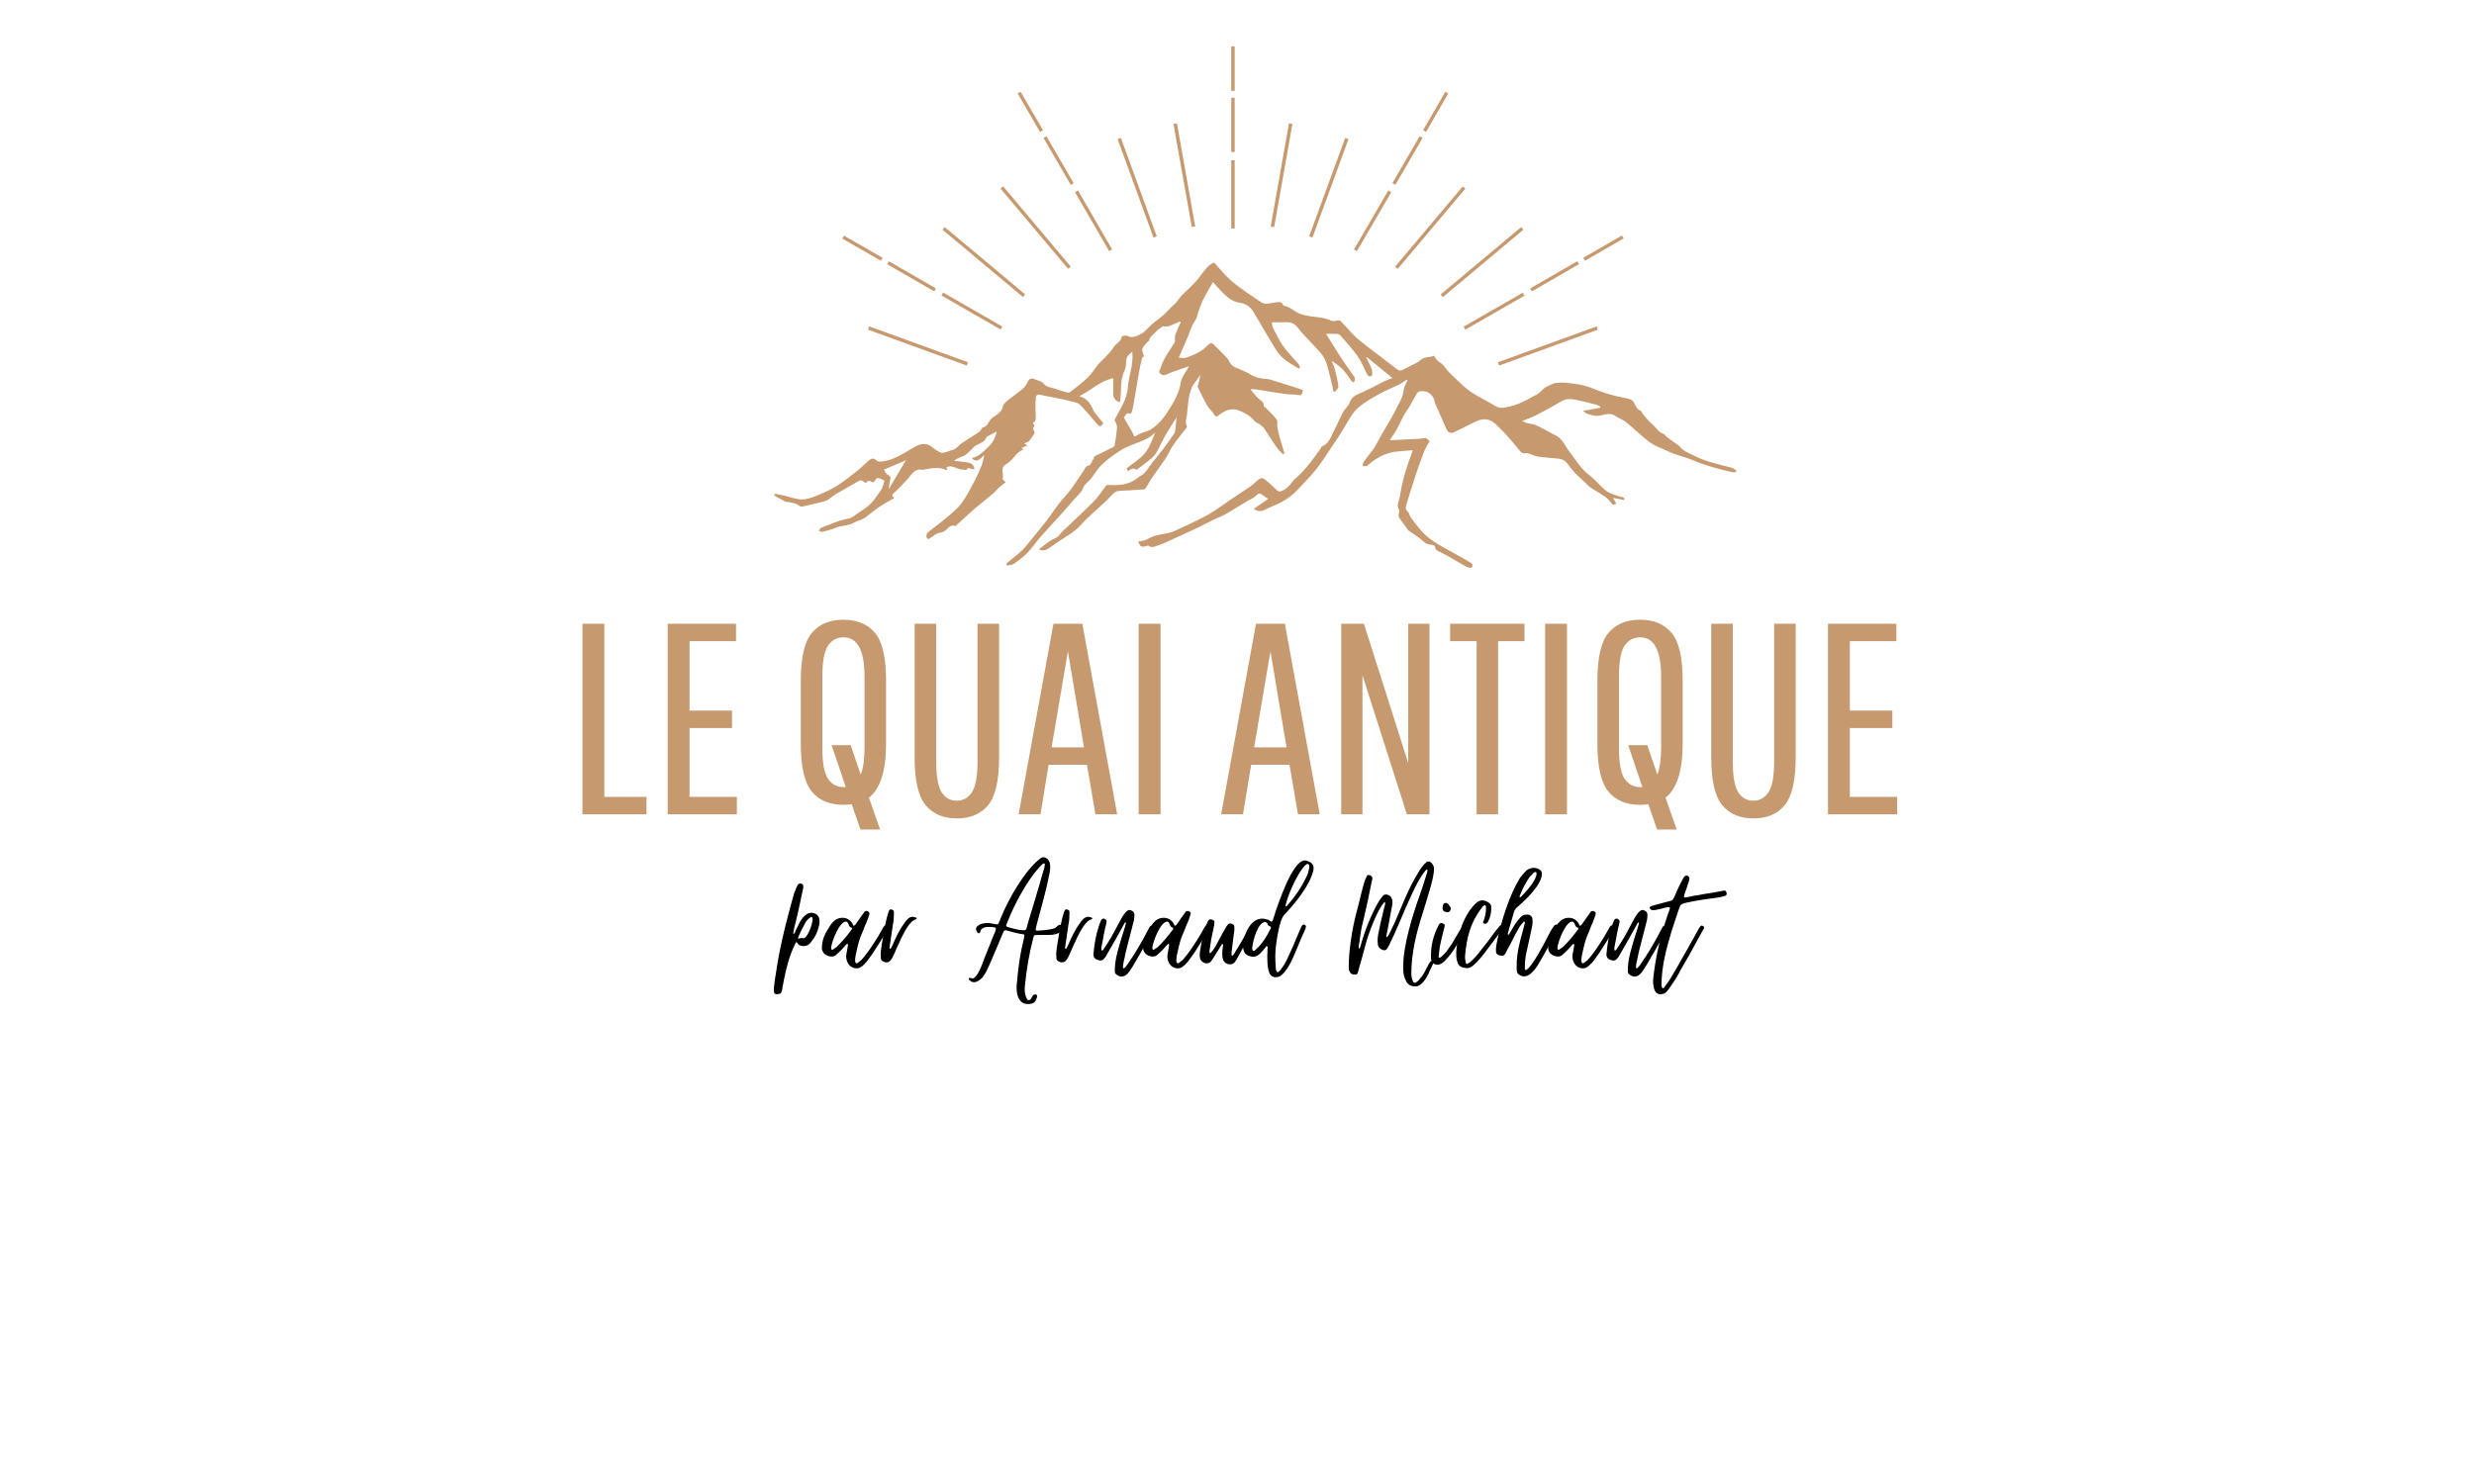 <svg xmlns="http://www.w3.org/2000/svg" xmlns:xlink="http://www.w3.org/1999/xlink" width="500" zoomAndPan="magnify" viewBox="0 0 375 225" height="300" preserveAspectRatio="xMidYMid meet" version="1.0"><defs><g/><clipPath id="cacf444526"><path d="M 127.672 7.035 L 246.102 7.035 L 246.102 59.535 L 127.672 59.535 Z M 127.672 7.035 " clip-rule="nonzero"/></clipPath></defs><path fill="#c6996f" d="M 137.32 69.785 C 136.293 70.219 135.164 70.699 134.008 71.195 C 134.109 71.371 134.199 71.719 134.426 71.887 C 134.734 72.121 135.113 72.195 134.938 72.738 C 134.805 73.16 134.793 73.621 134.715 74.16 C 135.617 72.641 136.484 71.188 137.32 69.785 Z M 180.234 55.531 C 179.273 55.863 178.309 56.176 177.359 56.531 C 176.801 56.742 176.273 57.266 175.684 56.418 C 175.914 55.832 176.113 55.117 176.461 54.477 C 176.938 53.598 177.527 52.777 178.055 51.926 C 178.109 51.836 178.082 51.695 178.09 51.578 C 178.109 51.297 178.066 50.988 178.16 50.73 C 178.398 50.09 178.703 49.473 178.977 48.848 C 178.926 48.82 178.867 48.789 178.812 48.762 C 178.281 48.988 177.754 49.227 177.215 49.438 C 177.047 49.504 176.852 49.492 176.672 49.504 C 176.5 49.512 176.281 49.434 176.172 49.516 C 175.758 49.816 175.324 50.121 175.004 50.516 C 174.746 50.832 174.324 51 174.227 51.484 C 174.184 51.727 173.84 51.902 173.664 52.129 C 173.457 52.402 173.168 52.68 173.129 52.988 C 173.09 53.305 173.301 53.652 173.41 54.012 C 173.324 54.09 173.141 54.168 173.109 54.289 C 172.934 55.016 172.766 55.746 172.637 56.484 C 172.344 58.141 172.074 59.801 171.789 61.457 C 171.73 61.797 171.648 62.133 171.551 62.461 C 171.52 62.574 171.355 62.75 171.332 62.742 C 170.664 62.398 170.629 63.109 170.336 63.273 C 170.559 63.664 170.758 64.012 170.953 64.359 C 171.238 64.859 171.566 65.336 171.785 65.859 C 171.949 66.246 171.922 66.277 172.254 66.062 C 172.527 65.887 172.82 65.746 173.117 65.621 C 173.559 65.441 174.051 65.359 174.441 65.113 C 175.734 64.285 176.633 63.055 177.406 61.781 C 178.109 60.621 178.773 59.43 178.98 57.988 C 179.102 57.137 179.789 56.367 180.234 55.531 Z M 246.164 75.809 C 245.625 75.703 245.082 75.598 244.512 75.488 C 244.699 75.824 244.852 76.098 245.016 76.395 C 244.762 76.449 244.543 76.492 244.457 76.512 C 244.094 76.113 243.812 75.691 243.426 75.414 C 242.703 74.891 241.926 74.453 241.172 73.977 C 241.043 73.895 240.918 73.797 240.809 73.688 C 239.758 72.629 238.535 71.688 237.727 70.473 C 237.164 69.629 236.555 69.559 235.773 69.492 C 234.906 69.414 234.031 69.367 233.168 69.246 C 232.754 69.188 232.355 68.977 231.949 68.848 C 231.734 68.781 231.488 68.672 231.285 68.711 C 230.75 68.824 230.5 68.527 230.211 68.164 C 229.598 67.391 228.953 66.633 228.293 65.898 C 227.789 65.348 227.25 64.832 226.711 64.312 C 225.785 63.422 224.746 63.387 223.641 63.926 C 222.555 64.457 221.469 65 220.387 65.543 C 219.961 65.754 219.477 65.582 219.277 65.133 C 218.711 63.836 218.137 62.543 217.574 61.242 C 217.52 61.121 217.477 60.992 217.457 60.859 C 217.262 59.77 216.211 59.078 215.125 59.363 C 214.977 59.402 214.82 59.547 214.738 59.684 C 214.23 60.547 213.812 61.465 213.234 62.273 C 212.371 63.484 211.965 64.938 211.062 66.117 C 210.879 66.355 210.742 66.633 210.672 66.75 C 211.777 66.695 213.145 66.633 214.512 66.559 C 214.957 66.535 215.406 66.52 215.84 66.434 C 216.277 66.348 216.457 66.676 216.688 66.898 C 216.723 66.934 216.457 67.266 216.348 67.473 C 216.184 67.773 216.008 68.074 215.887 68.395 C 215.449 69.559 215.008 70.727 214.617 71.906 C 214.109 73.434 213.656 74.98 213.168 76.512 C 213.035 76.93 213.012 77.254 213.391 77.594 C 213.625 77.805 213.66 78.219 213.859 78.488 C 214.395 79.203 214.938 79.922 215.535 80.586 C 217 82.215 219.008 83.062 220.855 84.133 C 221.59 84.555 222.336 84.961 223.062 85.406 C 223.164 85.473 223.203 85.711 223.191 85.859 C 223.184 85.953 223.008 86.109 222.926 86.098 C 222.664 86.062 222.387 86.004 222.16 85.875 C 220.887 85.16 219.656 84.352 218.34 83.723 C 217.898 83.508 217.574 83.426 217.508 82.883 C 217.492 82.75 217.098 82.562 216.883 82.566 C 216.184 82.594 215.812 82.113 215.344 81.734 C 214.824 81.312 214.25 80.957 213.699 80.574 C 213.621 80.52 213.527 80.48 213.473 80.41 C 213.09 79.895 212.723 79.363 212.336 78.855 C 211.961 78.363 211.93 78.242 212.09 77.551 C 212.113 77.449 212.074 77.316 212.023 77.223 C 211.691 76.617 211.992 76.07 212.137 75.496 C 212.297 74.852 212.355 74.184 212.508 73.539 C 212.688 72.742 212.891 71.949 213.137 71.176 C 213.441 70.211 213.797 69.266 214.148 68.258 C 213.402 68.316 212.684 68.379 211.961 68.434 C 210.188 68.562 208.707 69.336 207.395 70.484 C 207.309 70.559 207.211 70.66 207.109 70.672 C 206.922 70.699 206.73 70.668 206.539 70.664 C 206.59 70.461 206.59 70.23 206.691 70.066 C 206.977 69.633 207.305 69.23 207.617 68.816 C 207.875 68.473 208.168 68.156 208.383 67.793 C 208.793 67.094 209.145 66.363 209.543 65.66 C 210.184 64.535 210.91 63.461 211.473 62.301 C 211.965 61.273 212.652 60.32 212.77 59.117 C 212.82 58.617 213.145 58.145 213.344 57.656 C 213.309 57.625 213.27 57.59 213.234 57.559 C 212.84 57.812 212.469 58.105 212.051 58.312 C 211.07 58.797 210.039 59.188 209.086 59.715 C 208.043 60.293 207 60.906 206.066 61.645 C 205.086 62.426 204.504 63.562 203.867 64.637 C 203.172 65.824 202.391 66.961 201.625 68.109 C 200.93 69.141 200.262 70.203 199.484 71.176 C 198.652 72.215 197.711 73.172 196.797 74.141 C 196.391 74.574 195.949 74.988 195.477 75.344 C 195.008 75.695 194.496 76 193.969 76.266 C 193.227 76.633 192.434 76.898 191.715 77.297 C 191.117 77.625 190.621 77.512 190.035 77.164 C 190.801 76.633 191.523 76.133 192.23 75.645 C 192.066 75.527 191.844 75.383 191.629 75.227 C 190.871 74.668 190.895 74.691 190.184 75.324 C 189.895 75.586 189.484 75.711 189.141 75.918 C 188.023 76.594 186.926 77.293 185.797 77.949 C 185.348 78.211 184.84 78.359 184.375 78.59 C 183.434 79.047 182.504 79.539 181.562 79.992 C 180.301 80.594 179.027 81.176 177.754 81.754 C 177.02 82.086 176.293 82.445 175.531 82.695 C 175.074 82.848 174.566 83.133 174.059 82.723 C 174 82.676 173.812 82.781 173.684 82.812 C 172.996 82.977 172.812 82.875 172.531 82.109 C 173 81.996 173.52 81.992 173.902 81.762 C 174.891 81.156 175.988 81.02 177.082 80.82 C 177.527 80.734 177.961 80.543 178.375 80.348 C 180.625 79.301 182.914 78.328 184.945 76.863 C 186.457 75.773 188.031 74.773 189.57 73.719 C 189.891 73.5 190.168 73.227 190.461 72.965 C 191.133 72.371 191.289 72.336 191.973 72.891 C 192.547 73.359 193.059 73.906 193.621 74.391 C 193.734 74.488 193.977 74.539 194.117 74.492 C 194.891 74.254 195.418 73.703 195.883 73.059 C 196.117 72.73 196.465 72.48 196.762 72.191 C 196.996 71.961 197.234 71.738 197.449 71.492 C 197.867 71.023 198.289 70.559 198.672 70.062 C 199.203 69.375 199.707 68.66 200.219 67.949 C 200.277 67.875 200.281 67.727 200.348 67.699 C 201.402 67.312 201.691 66.312 202.133 65.445 C 202.648 64.441 203.098 63.398 203.629 62.406 C 203.887 61.93 204.406 61.562 204.566 61.07 C 204.852 60.18 205.512 59.898 206.27 59.574 C 207.52 59.035 208.711 58.359 209.934 57.762 C 210.289 57.586 210.668 57.461 211.055 57.312 C 209.754 56.246 208.465 55.195 207.18 54.141 C 207.148 54.168 207.121 54.199 207.098 54.23 C 207.371 54.793 207.676 55.336 207.906 55.914 C 208.008 56.16 207.965 56.465 207.996 56.859 C 207.68 57.188 207.402 57.137 207.148 56.617 C 206.711 55.727 206.332 54.781 205.766 53.98 C 204.984 52.875 204.051 51.875 203.164 50.848 C 203.051 50.711 202.812 50.637 202.625 50.625 C 202.129 50.594 201.629 50.617 200.996 50.617 C 201.203 50.945 201.355 51.191 201.508 51.434 C 202.172 52.492 202.82 53.562 203.512 54.609 C 204.078 55.461 204.703 56.281 205.273 57.129 C 205.371 57.273 205.387 57.531 205.336 57.703 C 205.238 58.035 205.035 58.008 204.844 57.746 C 204.426 57.18 204.051 56.57 203.574 56.059 C 203.082 55.539 202.492 55.117 201.84 54.715 C 202.008 55.137 202.215 55.547 202.328 55.984 C 202.547 56.84 202.766 57.707 202.871 58.582 C 202.902 58.836 202.539 59.137 202.359 59.414 C 202.281 59.398 202.203 59.379 202.125 59.359 C 202.008 58.805 201.914 58.25 201.762 57.707 C 201.453 56.582 201.262 55.391 200.75 54.359 C 200.316 53.492 199.508 52.805 198.848 52.051 C 198.195 51.316 197.449 50.66 196.871 49.871 C 196.375 49.191 195.828 48.816 194.984 48.848 C 194.281 48.875 193.57 48.855 192.785 48.855 C 192.832 49.152 192.812 49.434 192.922 49.648 C 193.359 50.523 193.785 51.41 194.32 52.227 C 194.793 52.941 195.398 53.574 195.953 54.234 C 196.25 54.586 196.578 54.902 196.867 55.254 C 196.973 55.383 196.996 55.578 197.055 55.742 C 197.004 55.793 196.949 55.844 196.898 55.895 C 196.258 55.5 195.594 55.137 194.98 54.707 C 193.605 53.742 192.953 52.219 192.105 50.859 C 191.371 49.684 190.715 48.457 189.992 47.277 C 189.512 46.496 188.836 46.035 187.871 45.895 C 186.77 45.73 185.934 45.008 185.18 44.223 C 184.754 43.781 184.355 43.312 183.855 42.758 C 183.348 43.656 182.859 44.469 182.426 45.316 C 182.145 45.859 181.938 46.445 181.727 47.023 C 181.539 47.527 181.484 48.109 181.195 48.535 C 180.5 49.574 180.223 50.777 179.699 51.879 C 179.332 52.652 179.016 53.449 178.676 54.234 C 179.066 54.234 179.48 54.332 179.82 54.219 C 180.945 53.832 182.043 53.375 182.906 52.5 C 183.562 51.836 183.633 51.863 184.316 52.578 C 184.867 53.148 185.441 53.699 185.984 54.277 C 186.152 54.453 186.273 54.68 186.379 54.902 C 186.734 55.664 187.512 55.785 188.16 56.098 C 188.555 56.293 188.992 56.418 189.352 56.664 C 190.188 57.234 191.121 57.402 192.102 57.48 C 192.434 57.504 192.766 57.617 193.086 57.719 C 194.332 58.105 195.574 58.496 196.812 58.891 C 197.051 58.969 197.273 59.07 197.496 59.156 C 197.328 59.988 197.293 59.988 196.477 59.859 C 195.902 59.77 195.312 59.809 194.734 59.723 C 193.195 59.5 191.656 59.242 190.117 59 C 190.004 58.984 189.883 59.012 189.539 59.027 C 189.957 59.531 190.258 59.934 190.602 60.289 C 190.984 60.684 191.609 60.887 191.574 61.602 C 191.57 61.68 191.781 61.754 191.875 61.852 C 192.43 62.422 193.039 62.949 193.496 63.59 C 193.699 63.875 193.551 64.391 193.621 64.797 C 193.707 65.316 193.832 65.836 193.977 66.344 C 194.203 67.145 194.457 67.934 194.695 68.73 C 194.633 68.777 194.574 68.828 194.508 68.879 C 194.285 68.672 194.035 68.484 193.848 68.25 C 193.516 67.836 193.207 67.395 192.914 66.949 C 192.477 66.289 192.082 65.605 191.629 64.957 C 191.449 64.703 191.172 64.508 190.914 64.316 C 190.695 64.152 190.375 64.082 190.207 63.875 C 189.539 63.062 188.652 62.555 187.703 62.203 C 186.609 61.805 185.625 62.25 184.773 62.93 C 184.43 63.207 184.309 63.262 184.051 62.852 C 183.746 62.359 183.27 61.977 182.98 61.477 C 182.473 60.598 182.055 59.672 181.602 58.762 C 181.574 58.707 181.52 58.645 181.531 58.602 C 181.703 58 181.887 57.402 181.938 56.746 C 181.891 56.852 181.855 56.965 181.789 57.059 C 181.469 57.52 181.133 57.973 180.812 58.43 C 180.738 58.539 180.691 58.66 180.641 58.781 C 180.098 60.086 180.074 61.48 179.918 62.855 C 179.848 63.457 179.582 64.043 179.91 64.645 C 179.941 64.695 179.879 64.82 179.828 64.887 C 179.156 65.758 178.449 66.598 177.82 67.496 C 177.395 68.109 177.125 68.832 176.711 69.461 C 176.066 70.434 175.344 71.363 174.688 72.332 C 174.316 72.875 174.012 73.469 173.656 74.027 C 173.598 74.121 173.438 74.191 173.32 74.199 C 172.613 74.258 171.902 74.297 171.195 74.344 C 170.594 74.375 169.988 74.375 169.395 74.465 C 169.152 74.5 168.906 74.688 168.715 74.863 C 168.363 75.188 168.066 75.566 167.723 75.895 C 166.395 77.148 164.969 78.32 163.746 79.668 C 162.938 80.559 161.965 81.133 160.996 81.758 C 160.359 82.168 159.719 82.582 159.117 83.043 C 158.625 83.418 158.023 83.578 157.477 83.289 C 158.055 82.852 158.586 82.41 159.152 82.023 C 159.516 81.773 159.961 81.637 160.316 81.379 C 160.586 81.18 160.754 80.852 161 80.613 C 162.574 79.105 164.191 77.637 165.727 76.09 C 166.418 75.395 166.961 74.551 167.559 73.766 C 167.727 73.543 167.816 73.512 168.16 73.531 C 169.688 73.629 171.203 73.48 172.469 72.441 C 172.543 72.383 172.602 72.293 172.688 72.254 C 173.223 72.016 173.598 71.668 173.934 71.145 C 174.598 70.117 175.449 69.211 176.195 68.234 C 176.816 67.418 177.414 66.582 177.98 65.727 C 178.125 65.508 178.141 65.191 178.176 64.914 C 178.234 64.43 178.27 63.949 178.328 63.285 C 177.715 64.27 177.172 65.086 176.684 65.938 C 176.23 66.742 175.84 67.582 175.414 68.398 C 174.914 69.367 173.988 69.902 173.184 70.555 C 172.898 70.785 172.598 71 172.266 71.25 C 171.84 70.855 171.426 71.094 170.988 71.449 C 170.879 71.246 170.797 71.09 170.766 71.031 C 171.742 70.23 172.801 69.602 173.539 68.707 C 174.262 67.828 174.66 66.688 175.109 65.562 C 174.785 65.828 174.488 66.141 174.129 66.348 C 173.676 66.617 173.176 66.809 172.688 67.016 C 171.84 67.375 170.934 67.629 170.156 68.102 C 169.082 68.758 168.039 69.496 167.117 70.344 C 166.418 70.98 165.938 71.852 165.336 72.602 C 164.977 73.051 164.41 73.395 164.219 73.898 C 163.906 74.715 163.254 75.191 162.73 75.801 C 162.062 76.586 161.387 77.363 160.695 78.129 C 159.703 79.23 158.676 80.301 157.703 81.414 C 157.035 82.176 156.477 83.043 155.777 83.773 C 155.176 84.398 154.469 84.926 153.762 85.438 C 153.5 85.629 153.113 85.664 152.781 85.742 C 152.707 85.762 152.547 85.66 152.543 85.609 C 152.539 85.516 152.598 85.391 152.676 85.328 C 153.398 84.727 154.152 84.164 154.844 83.527 C 155.301 83.109 155.672 82.602 156.066 82.121 C 156.918 81.078 157.785 80.043 158.609 78.977 C 159.258 78.137 159.832 77.242 160.48 76.402 C 161.074 75.637 161.766 74.945 162.344 74.168 C 163.023 73.258 163.613 72.281 164.266 71.348 C 164.465 71.062 164.484 70.66 165.039 70.578 C 165.336 70.531 165.543 69.871 165.785 69.484 C 165.848 69.383 165.855 69.203 165.941 69.16 C 166.828 68.715 167.734 68.297 168.625 67.852 C 168.758 67.785 168.934 67.648 168.953 67.52 C 169.102 66.625 169.254 65.727 169.312 64.824 C 169.336 64.449 169.125 64.055 168.926 63.676 C 169.711 62.102 170.836 60.598 170.961 58.727 C 171.078 56.969 171.844 55.289 171.629 53.332 C 170.992 53.785 170.699 54.188 170.695 54.832 C 170.688 55.312 170.629 55.832 170.426 56.25 C 169.922 57.297 169.926 58.395 169.902 59.504 C 169.891 60.004 169.805 60.5 169.758 61 C 169.188 60.871 168.746 60.359 168.746 59.852 C 168.738 59.023 168.746 58.199 168.746 57.344 C 166.824 57.707 165.445 59.137 163.602 60.062 C 164.723 60.406 165.23 61.078 165.629 61.996 C 165.98 62.793 166.676 63.43 167.227 64.152 C 166.855 64.758 166.695 64.762 166.207 64.191 C 165.367 63.219 164.57 62.195 163.633 61.32 C 163.242 60.957 162.551 60.91 161.984 60.758 C 161.434 60.609 160.867 60.5 160.301 60.387 C 159.379 60.195 158.457 60.008 157.531 59.832 C 157.156 59.762 156.914 60.117 157.016 60.535 C 157.043 60.637 156.969 60.762 156.957 60.828 C 156.957 61.273 156.949 61.684 156.957 62.098 C 156.969 62.613 157.027 63.125 156.977 63.633 C 156.957 63.84 156.703 64.02 156.527 64.199 C 156.676 64.312 156.988 64.477 156.602 64.883 C 156.535 64.953 156.723 65.277 156.852 65.641 C 156.637 65.949 156.344 66.438 155.988 66.871 C 155.852 67.035 155.57 67.078 155.227 67.238 C 155.332 67.301 155.473 67.387 155.738 67.551 C 155.363 67.699 155.078 67.812 154.801 67.926 C 154.848 67.953 154.938 68 155.137 68.113 C 154.809 68.324 154.5 68.461 154.266 68.68 C 153.93 68.996 153.664 69.387 153.332 69.711 C 153.066 69.977 152.773 70.23 152.453 70.414 C 151.785 70.801 151.941 71.375 152.012 71.961 C 152.047 72.199 151.969 72.457 152.012 72.695 C 152.031 72.809 152.219 72.895 152.453 73.102 C 151.969 73.504 151.438 73.824 151.074 74.277 C 150.629 74.832 150.051 75.195 149.535 75.645 C 148.938 76.172 148.281 76.637 147.684 77.164 C 146.801 77.941 145.945 78.75 145.074 79.543 C 144.988 79.625 144.855 79.754 144.777 79.73 C 144.207 79.57 143.828 79.902 143.496 80.25 C 143.191 80.566 142.926 80.723 142.445 80.766 C 141.977 80.809 141.547 81.242 141.102 81.504 C 140.949 81.59 140.809 81.68 140.668 81.766 C 140.289 81.371 140.348 80.945 140.797 80.594 C 141.789 79.816 142.801 79.07 143.758 78.254 C 144.484 77.633 145.238 77 145.789 76.234 C 146.52 75.23 147.09 74.102 147.68 73.004 C 148.086 72.242 148.441 71.449 148.762 70.648 C 148.945 70.18 149.023 69.668 149.195 68.992 C 148.559 69.512 148.086 70.312 147.297 69.434 C 148.305 69.266 148.934 68.574 149.617 67.945 C 150.363 67.258 150.914 66.48 151.051 65.426 C 150.562 65.691 150.102 65.938 149.645 66.188 C 149.609 66.203 149.547 66.211 149.539 66.234 C 149.254 67.227 148.16 67.211 147.562 67.816 C 147.195 68.191 146.832 68.586 146.418 68.906 C 146.137 69.121 145.77 69.223 145.441 69.375 C 145.168 69.504 144.891 69.629 144.625 69.867 C 145.27 69.945 145.918 70.004 146.559 70.105 C 147.129 70.199 147.648 70.387 147.699 71.152 C 147.57 71.141 147.445 71.137 147.324 71.121 C 147.051 71.09 146.73 70.715 146.52 71.219 C 146.508 71.246 146.445 71.258 146.406 71.254 C 145.973 71.188 145.496 71.203 145.109 71.027 C 144.562 70.785 144.055 70.559 143.441 70.852 C 143.492 70.953 143.551 71.078 143.613 71.215 C 143.523 71.234 143.453 71.273 143.414 71.254 C 142.273 70.711 141.121 71.027 139.977 71.207 C 139.938 71.215 139.898 71.254 139.867 71.246 C 138.562 70.934 138.152 72.047 137.477 72.738 C 136.848 73.387 136.242 74.066 135.57 74.672 C 135.227 74.984 135.066 75.188 135.582 75.48 C 134.766 75.969 133.969 76.395 133.223 76.895 C 132.516 77.371 131.867 77.93 131.184 78.438 C 131.004 78.574 130.797 78.684 130.59 78.773 C 130.262 78.918 129.887 78.977 129.59 79.168 C 128.727 79.723 127.688 79.625 126.77 79.988 C 126.094 80.254 125.391 80.457 124.684 80.637 C 124.52 80.684 124.305 80.535 124.113 80.477 C 124.23 80.32 124.312 80.074 124.465 80.02 C 125.836 79.547 127.129 78.871 128.594 78.637 C 129.129 78.551 129.621 78.09 130.105 77.762 C 130.758 77.312 131.457 76.902 132.004 76.34 C 132.617 75.711 133.09 74.941 133.598 74.215 C 133.727 74.031 133.785 73.793 133.855 73.578 C 133.934 73.332 134.102 72.902 134.035 72.863 C 133.727 72.664 133.355 72.504 132.996 72.48 C 132.848 72.473 132.676 72.836 132.43 73.129 C 132.133 73.168 131.605 72.52 131.246 73.27 C 130.516 72.691 130.527 72.707 129.715 73.188 C 128.715 73.777 127.68 74.316 126.68 74.914 C 126.25 75.168 125.879 75.527 125.453 75.793 C 125.203 75.945 124.898 76.031 124.609 76.105 C 123.629 76.344 122.641 76.57 121.656 76.793 C 121.531 76.82 121.344 76.824 121.258 76.754 C 120.645 76.246 119.91 76.16 119.16 76.09 C 119.047 76.078 118.941 75.988 118.836 75.934 C 118.484 75.754 118.129 75.578 117.785 75.387 C 117.629 75.297 117.488 75.176 117.34 75.066 C 117.371 75 117.402 74.93 117.43 74.863 C 117.914 74.953 118.406 75.027 118.887 75.141 C 119.727 75.336 120.555 75.676 121.398 75.719 C 122.086 75.754 122.824 75.531 123.477 75.273 C 124.598 74.828 125.73 74.355 126.754 73.727 C 127.91 73.016 128.973 72.137 130.047 71.293 C 130.648 70.824 131.164 70.246 131.762 69.773 C 132.043 69.551 132.398 69.383 132.773 69.746 C 132.93 69.902 133.219 70 133.441 69.984 C 135.363 69.875 136.887 68.77 138.465 67.855 C 139.473 67.27 140.371 67.004 141.359 67.848 C 141.723 68.156 142.141 68.426 142.574 68.613 C 142.805 68.707 143.137 68.605 143.41 68.543 C 143.691 68.484 143.945 68.316 144.227 68.27 C 144.934 68.152 145.27 67.531 145.801 67.18 C 146.652 66.613 147.539 66.09 148.383 65.512 C 148.59 65.371 148.715 65.102 148.875 64.895 C 148.891 64.871 148.895 64.812 148.906 64.812 C 149.719 64.75 149.785 63.926 150.242 63.504 C 150.488 63.273 150.789 63.105 151.059 62.91 C 151.527 62.566 151.898 62.203 152.035 61.566 C 152.113 61.211 152.531 60.895 152.855 60.633 C 153.578 60.035 154.371 59.52 155.074 58.902 C 155.395 58.625 155.645 58.219 155.812 57.82 C 156.035 57.301 156.598 57.363 156.789 57.469 C 157.25 57.727 157.816 57.688 158.238 58.234 C 158.586 58.691 159.438 58.766 160.07 58.988 C 160.613 59.18 161.164 59.348 161.719 59.496 C 161.875 59.539 162.109 59.527 162.223 59.438 C 163.133 58.719 164.066 58.02 164.898 57.219 C 165.48 56.656 165.902 55.93 166.418 55.297 C 166.68 54.98 166.992 54.707 167.285 54.414 C 167.348 54.348 167.414 54.293 167.473 54.223 C 167.941 53.68 168.5 53.191 168.852 52.582 C 169.176 52.031 169.902 51.844 170.008 51.117 C 170.047 50.852 170.773 50.816 171.035 50.973 C 171.199 51.07 171.434 51.129 171.625 51.102 C 172.641 50.961 173.402 50.434 174.098 49.66 C 174.75 48.934 175.625 48.414 176.363 47.762 C 176.883 47.309 177.297 46.738 177.832 46.312 C 178.379 45.875 178.676 45.25 179.152 44.77 C 179.828 44.086 180.547 43.445 181.203 42.742 C 181.648 42.262 182.008 41.703 182.426 41.199 C 182.879 40.664 183.277 40.059 184.047 39.812 C 184.785 40.629 185.508 41.535 186.348 42.316 C 187.121 43.043 188.012 43.645 188.875 44.273 C 189.609 44.805 190.391 45.277 191.129 45.809 C 191.598 46.141 192.078 46.059 192.578 45.977 C 192.938 45.914 193.301 45.852 193.66 45.809 C 194.012 45.762 194.324 45.809 194.469 46.211 C 194.492 46.289 194.605 46.367 194.688 46.379 C 195.586 46.535 196.203 47.246 197.004 47.555 C 197.707 47.828 198.488 47.938 199.246 48.031 C 200.113 48.141 200.965 48.23 201.773 48.621 C 201.996 48.727 202.344 48.699 202.59 48.613 C 203.176 48.402 203.387 48.895 203.668 49.168 C 204.344 49.824 204.906 50.605 205.613 51.219 C 206.715 52.168 207.902 53.023 209.051 53.914 C 209.949 54.609 210.859 55.285 211.754 55.984 C 212.059 56.223 212.324 56.242 212.668 56.055 C 213.387 55.668 214.125 55.316 214.852 54.941 C 215.02 54.852 215.176 54.727 215.316 54.598 C 215.801 54.145 216.434 54.168 217.027 54.059 C 217.137 54.039 217.242 53.992 217.379 53.945 C 217.547 54.191 217.691 54.469 217.902 54.684 C 218.133 54.91 218.457 55.047 218.676 55.277 C 219.027 55.641 219.289 56.086 219.645 56.441 C 220.371 57.168 221.121 57.879 221.879 58.57 C 223.32 59.883 225.129 60.613 226.762 61.617 C 227.078 61.812 227.559 61.871 227.938 61.812 C 229.516 61.566 230.973 60.977 232.324 60.125 C 232.582 59.961 232.902 59.887 233.145 59.703 C 233.496 59.43 233.793 59.086 234.129 58.793 C 234.266 58.676 234.457 58.613 234.625 58.539 C 235.027 58.367 235.422 58.105 235.844 58.055 C 236.5 57.98 237.184 58.008 237.848 58.086 C 238.691 58.18 239.551 58.293 240.367 58.531 C 241.395 58.828 242.367 59.309 243.395 59.621 C 244.453 59.945 245.535 60.203 246.625 60.41 C 247.117 60.504 247.445 60.633 247.707 61.109 C 247.934 61.531 248.102 62.062 248.668 62.266 C 248.836 62.328 248.902 62.645 249.043 62.82 C 249.352 63.191 249.664 63.555 249.992 63.906 C 250.254 64.176 250.555 64.406 250.812 64.68 C 251.207 65.098 251.508 65.605 252.129 65.77 C 252.305 65.816 252.414 66.078 252.582 66.203 C 253.176 66.648 253.781 67.074 254.383 67.512 C 254.445 67.555 254.516 67.598 254.566 67.656 C 255.262 68.531 256.301 68.824 257.25 69.301 C 258.398 69.875 259.621 70.16 260.832 70.504 C 261.406 70.668 261.996 70.762 262.562 70.941 C 262.801 71.016 262.996 71.227 263.211 71.375 L 263.145 71.562 C 262.965 71.578 262.773 71.637 262.602 71.598 C 260.523 71.121 258.465 70.578 256.496 69.734 C 255.578 69.344 254.598 69.121 253.664 68.77 C 252.906 68.484 252.188 68.094 251.434 67.805 C 250.113 67.297 249.152 66.301 248.105 65.414 C 247.512 64.914 246.953 64.363 246.328 63.898 C 245.902 63.582 245.363 63.422 244.93 63.105 C 244.082 62.492 243.25 62.867 242.398 63.035 C 242.203 63.074 241.988 63.066 241.789 63.031 C 241.398 62.965 241.004 62.887 240.633 62.758 C 240.422 62.684 240.25 62.496 239.973 62.293 C 240.938 62.121 241.75 61.973 242.562 61.828 C 242.574 61.777 242.582 61.73 242.59 61.68 C 242.402 61.574 242.223 61.418 242.02 61.367 C 240.883 61.078 239.742 60.781 238.594 60.566 C 237.91 60.438 237.234 60.492 236.586 60.887 C 235.383 61.609 234.148 62.285 232.898 62.926 C 232.227 63.273 231.496 63.516 230.719 63.836 C 231.059 63.969 231.34 64.16 231.637 64.184 C 232.836 64.285 233.777 64.98 234.805 65.477 C 235.086 65.609 235.332 65.805 235.617 65.922 C 236.852 66.426 237.234 67.668 237.969 68.602 C 238.871 69.758 239.617 71.039 240.805 71.969 C 241.641 72.625 242.367 73.422 243.137 74.164 C 243.82 74.824 244.723 75 245.57 75.305 C 245.801 75.387 246.297 75.27 246.164 75.812 L 246.164 75.809 " fill-opacity="1" fill-rule="nonzero"/><g clip-path="url(#cacf444526)"><path fill="#c6996f" d="M 128.875 63.027 L 128.875 62.504 L 144.816 62.504 L 144.816 63.027 Z M 228.699 63.027 L 228.699 62.504 L 244.641 62.504 L 244.641 63.027 Z M 195.902 107.039 L 195.383 107.117 L 192.609 91.465 L 193.133 91.387 Z M 204.371 104.723 L 203.875 104.902 L 198.438 89.98 L 198.934 89.797 Z M 222.113 97.219 L 221.723 97.559 L 211.477 85.371 L 211.871 85.031 Z M 230.922 90.996 L 230.582 91.414 L 218.375 81.203 L 218.715 80.812 Z M 242.469 75.32 L 242.289 75.812 L 227.312 70.371 L 227.496 69.875 Z M 131.488 75.762 L 131.305 75.266 L 146.277 69.848 L 146.488 70.316 Z M 143.195 91.359 L 142.855 90.969 L 155.059 80.762 L 155.398 81.152 Z M 152.055 97.531 L 151.664 97.195 L 161.906 85.031 L 162.297 85.371 Z M 169.875 104.879 L 169.379 104.695 L 174.84 89.773 L 175.336 89.953 Z M 178.395 107.117 L 177.871 107.012 L 180.641 91.359 L 181.164 91.465 Z M 219.527 111.648 L 219.082 111.91 L 215.711 106.074 L 216.156 105.816 Z M 215.605 104.902 L 215.16 105.164 L 211.035 98.055 L 211.477 97.793 Z M 210.852 96.699 L 210.406 96.961 L 205.23 88.027 L 205.676 87.766 Z M 246.102 89.668 L 245.84 90.109 L 239.988 86.727 L 240.25 86.281 Z M 239.332 85.762 L 239.074 86.203 L 231.938 82.117 L 232.199 81.672 Z M 231.102 81.023 L 230.84 81.465 L 221.879 76.309 L 222.141 75.867 Z M 127.934 90.059 L 127.672 89.617 L 133.527 86.258 L 133.789 86.699 Z M 134.703 86.18 L 134.441 85.734 L 141.574 81.621 L 141.836 82.062 Z M 142.934 81.438 L 142.672 80.996 L 151.637 75.84 L 151.898 76.281 Z M 154.695 111.883 L 154.25 111.621 L 157.648 105.789 L 158.09 106.051 Z M 158.613 105.137 L 158.168 104.879 L 162.297 97.766 L 162.742 98.027 Z M 163.371 96.934 L 162.926 96.672 L 168.098 87.742 L 168.543 88 Z M 187.148 118.785 L 186.625 118.785 L 186.625 112.039 L 187.148 112.039 Z M 187.148 110.973 L 186.625 110.973 L 186.625 102.742 L 187.148 102.742 Z M 187.148 101.492 L 186.625 101.492 L 186.625 91.18 L 187.148 91.18 Z M 193.133 34.43 L 192.609 34.352 L 195.379 18.703 L 195.902 18.781 Z M 198.934 36.02 L 198.438 35.836 L 203.898 20.914 L 204.395 21.098 Z M 211.871 40.758 L 211.477 40.422 L 221.723 28.258 L 222.113 28.598 Z M 218.715 45.031 L 218.375 44.641 L 230.578 34.43 L 230.918 34.82 Z M 227.234 55.422 L 227.051 54.926 L 242.023 49.484 L 242.207 49.98 Z M 146.723 54.926 L 146.539 55.422 L 131.566 49.98 L 131.75 49.484 Z M 155.398 44.641 L 155.059 45.031 L 142.855 34.82 L 143.195 34.43 Z M 162.297 40.422 L 161.906 40.758 L 151.664 28.598 L 152.055 28.258 Z M 175.34 35.836 L 174.84 36.02 L 169.406 21.098 L 169.902 20.914 Z M 181.164 34.328 L 180.645 34.406 L 177.871 18.781 L 178.395 18.703 Z M 216.156 20.004 L 215.711 19.742 L 219.082 13.91 L 219.527 14.168 Z M 211.504 28.023 L 211.059 27.766 L 215.188 20.656 L 215.633 20.914 Z M 205.676 38.078 L 205.234 37.816 L 210.434 28.883 L 210.879 29.145 Z M 240.25 39.535 L 239.988 39.094 L 245.84 35.707 L 246.102 36.148 Z M 232.199 44.172 L 231.938 43.727 L 239.074 39.613 L 239.336 40.055 Z M 222.113 49.98 L 221.852 49.535 L 230.816 44.379 L 231.078 44.824 Z M 133.789 39.094 L 133.527 39.535 L 127.676 36.176 L 127.938 35.734 Z M 141.863 43.727 L 141.602 44.172 L 134.469 40.055 L 134.73 39.613 Z M 151.926 49.512 L 151.664 49.953 L 142.699 44.797 L 142.961 44.355 Z M 158.094 19.742 L 157.648 20.004 L 154.25 14.168 L 154.695 13.91 Z M 162.742 27.766 L 162.301 28.023 L 158.172 20.914 L 158.613 20.656 Z M 168.57 37.816 L 168.125 38.078 L 162.953 29.145 L 163.398 28.883 Z M 187.148 13.777 L 186.629 13.777 L 186.629 7.035 L 187.148 7.035 Z M 187.148 23.051 L 186.629 23.051 L 186.629 14.82 L 187.148 14.82 Z M 187.148 34.641 L 186.629 34.641 L 186.629 24.301 L 187.148 24.301 L 187.148 34.641 " fill-opacity="1" fill-rule="nonzero"/></g><g fill="#c6996f" fill-opacity="1"><g transform="translate(85.695, 123.462)"><g><path d="M 2.594 0 L 2.594 -28.891 L 5.906 -28.891 L 5.906 -2.641 L 12.297 -2.641 L 12.297 0 Z M 2.594 0 "/></g></g></g><g fill="#c6996f" fill-opacity="1"><g transform="translate(98.611, 123.462)"><g><path d="M 5.906 -13.078 L 5.906 -2.641 L 13.078 -2.641 L 13.078 0 L 2.594 0 L 2.594 -28.891 L 12.953 -28.891 L 12.953 -26.25 L 5.906 -26.25 L 5.906 -15.719 L 12.344 -15.719 L 12.344 -13.078 Z M 5.906 -13.078 "/></g></g></g><g fill="#c6996f" fill-opacity="1"><g transform="translate(113.426, 123.462)"><g/></g></g><g fill="#c6996f" fill-opacity="1"><g transform="translate(119.368, 123.462)"><g><path d="M 14.938 -20.266 L 14.938 -10.688 C 14.938 -6.613 14.07 -3.891 12.344 -2.516 L 14.031 2.312 L 11.062 2.312 L 9.734 -1.531 C 9.461 -1.469 9.051 -1.438 8.5 -1.438 C 6.406 -1.438 4.801 -2.102 3.688 -3.438 C 2.57 -4.781 2.016 -7.195 2.016 -10.688 L 2.016 -20.266 C 2.016 -23.754 2.57 -26.164 3.688 -27.5 C 4.801 -28.832 6.395 -29.5 8.469 -29.5 C 10.551 -29.5 12.148 -28.832 13.266 -27.5 C 14.379 -26.164 14.938 -23.754 14.938 -20.266 Z M 11.672 -10.062 L 11.672 -20.875 C 11.672 -24.844 10.613 -26.828 8.5 -26.828 C 7.477 -26.828 6.688 -26.398 6.125 -25.547 C 5.562 -24.691 5.281 -23.133 5.281 -20.875 L 5.281 -10.062 C 5.281 -7.812 5.562 -6.258 6.125 -5.406 C 6.688 -4.551 7.477 -4.125 8.5 -4.125 L 8.828 -4.125 L 6.688 -10.484 L 9.578 -10.484 L 11.094 -6.031 C 11.477 -6.957 11.672 -8.301 11.672 -10.062 Z M 11.672 -10.062 "/></g></g></g><g fill="#c6996f" fill-opacity="1"><g transform="translate(136.328, 123.462)"><g><path d="M 11.844 -28.891 L 15.109 -28.891 L 15.109 -8.625 C 15.109 -5.133 14.551 -2.719 13.438 -1.375 C 12.32 -0.039 10.742 0.625 8.703 0.625 C 6.672 0.625 5.098 -0.039 3.984 -1.375 C 2.867 -2.719 2.312 -5.133 2.312 -8.625 L 2.312 -28.891 L 5.578 -28.891 L 5.578 -8 C 5.578 -5.77 5.848 -4.223 6.391 -3.359 C 6.941 -2.492 7.707 -2.062 8.688 -2.062 C 9.664 -2.062 10.438 -2.492 11 -3.359 C 11.562 -4.223 11.844 -5.77 11.844 -8 Z M 11.844 -28.891 "/></g></g></g><g fill="#c6996f" fill-opacity="1"><g transform="translate(153.743, 123.462)"><g><path d="M 12.297 0 L 11.016 -7.516 L 5.203 -7.516 L 3.969 0 L 0.656 0 L 5.938 -28.891 L 10.312 -28.891 L 15.594 0 Z M 8.125 -24.719 L 5.656 -10.156 L 10.562 -10.156 Z M 8.125 -24.719 "/></g></g></g><g fill="#c6996f" fill-opacity="1"><g transform="translate(170.002, 123.462)"><g><path d="M 2.594 0 L 2.594 -28.891 L 5.906 -28.891 L 5.906 0 Z M 2.594 0 "/></g></g></g><g fill="#c6996f" fill-opacity="1"><g transform="translate(178.503, 123.462)"><g/></g></g><g fill="#c6996f" fill-opacity="1"><g transform="translate(184.445, 123.462)"><g><path d="M 12.297 0 L 11.016 -7.516 L 5.203 -7.516 L 3.969 0 L 0.656 0 L 5.938 -28.891 L 10.312 -28.891 L 15.594 0 Z M 8.125 -24.719 L 5.656 -10.156 L 10.562 -10.156 Z M 8.125 -24.719 "/></g></g></g><g fill="#c6996f" fill-opacity="1"><g transform="translate(200.704, 123.462)"><g><path d="M 5.812 0 L 2.594 0 L 2.594 -28.891 L 6.031 -28.891 L 12.75 -7.766 L 12.75 -28.891 L 15.969 -28.891 L 15.969 0 L 12.547 0 L 5.812 -21.094 Z M 5.812 0 "/></g></g></g><g fill="#c6996f" fill-opacity="1"><g transform="translate(219.274, 123.462)"><g><path d="M 0.531 -26.25 L 0.531 -28.891 L 11.797 -28.891 L 11.797 -26.25 L 7.797 -26.25 L 7.797 0 L 4.547 0 L 4.547 -26.25 Z M 0.531 -26.25 "/></g></g></g><g fill="#c6996f" fill-opacity="1"><g transform="translate(231.613, 123.462)"><g><path d="M 2.594 0 L 2.594 -28.891 L 5.906 -28.891 L 5.906 0 Z M 2.594 0 "/></g></g></g><g fill="#c6996f" fill-opacity="1"><g transform="translate(240.114, 123.462)"><g><path d="M 14.938 -20.266 L 14.938 -10.688 C 14.938 -6.613 14.07 -3.891 12.344 -2.516 L 14.031 2.312 L 11.062 2.312 L 9.734 -1.531 C 9.461 -1.469 9.051 -1.438 8.5 -1.438 C 6.406 -1.438 4.801 -2.102 3.688 -3.438 C 2.57 -4.781 2.016 -7.195 2.016 -10.688 L 2.016 -20.266 C 2.016 -23.754 2.57 -26.164 3.688 -27.5 C 4.801 -28.832 6.395 -29.5 8.469 -29.5 C 10.551 -29.5 12.148 -28.832 13.266 -27.5 C 14.379 -26.164 14.938 -23.754 14.938 -20.266 Z M 11.672 -10.062 L 11.672 -20.875 C 11.672 -24.844 10.613 -26.828 8.5 -26.828 C 7.477 -26.828 6.688 -26.398 6.125 -25.547 C 5.562 -24.691 5.281 -23.133 5.281 -20.875 L 5.281 -10.062 C 5.281 -7.812 5.562 -6.258 6.125 -5.406 C 6.688 -4.551 7.477 -4.125 8.5 -4.125 L 8.828 -4.125 L 6.688 -10.484 L 9.578 -10.484 L 11.094 -6.031 C 11.477 -6.957 11.672 -8.301 11.672 -10.062 Z M 11.672 -10.062 "/></g></g></g><g fill="#c6996f" fill-opacity="1"><g transform="translate(257.074, 123.462)"><g><path d="M 11.844 -28.891 L 15.109 -28.891 L 15.109 -8.625 C 15.109 -5.133 14.551 -2.719 13.438 -1.375 C 12.32 -0.039 10.742 0.625 8.703 0.625 C 6.672 0.625 5.098 -0.039 3.984 -1.375 C 2.867 -2.719 2.312 -5.133 2.312 -8.625 L 2.312 -28.891 L 5.578 -28.891 L 5.578 -8 C 5.578 -5.77 5.848 -4.223 6.391 -3.359 C 6.941 -2.492 7.707 -2.062 8.688 -2.062 C 9.664 -2.062 10.438 -2.492 11 -3.359 C 11.562 -4.223 11.844 -5.77 11.844 -8 Z M 11.844 -28.891 "/></g></g></g><g fill="#c6996f" fill-opacity="1"><g transform="translate(274.488, 123.462)"><g><path d="M 5.906 -13.078 L 5.906 -2.641 L 13.078 -2.641 L 13.078 0 L 2.594 0 L 2.594 -28.891 L 12.953 -28.891 L 12.953 -26.25 L 5.906 -26.25 L 5.906 -15.719 L 12.344 -15.719 L 12.344 -13.078 Z M 5.906 -13.078 "/></g></g></g><g fill="#000000" fill-opacity="1"><g transform="translate(118.28, 149.709)"><g><path d="M -0.516 1.035 C 0.062 1.004 0.184 0.852 0.273 0.395 C 0.305 0.336 0.305 0.242 0.305 0.09 C 0.336 -0.121 0.395 -0.305 0.426 -0.516 C 0.457 -0.73 0.516 -0.941 0.547 -1.156 C 0.914 -3.012 1.398 -4.898 2.25 -6.602 C 2.281 -6.691 2.312 -6.723 2.312 -6.723 C 2.344 -6.812 2.371 -6.844 2.434 -6.844 C 2.523 -6.844 2.555 -6.812 2.586 -6.723 C 2.738 -6.449 3.012 -6.297 3.406 -6.266 C 4.105 -6.266 4.441 -6.512 4.805 -7.086 C 5.324 -7.727 5.656 -8.457 5.84 -9.277 C 5.934 -9.645 5.992 -10.008 5.902 -10.402 C 5.781 -10.98 5.262 -11.316 4.684 -11.316 C 3.926 -11.316 3.316 -10.523 2.98 -9.949 C 2.77 -9.551 2.586 -9.125 2.371 -8.73 C 2.312 -8.641 2.281 -8.52 2.25 -8.395 C 2.219 -8.273 2.129 -8.184 2.008 -8.121 C 1.918 -8.09 1.945 -8.336 2.07 -8.852 C 2.07 -8.883 2.07 -8.914 2.098 -8.945 C 2.098 -8.945 2.098 -8.973 2.098 -9.004 C 2.586 -10.859 2.98 -12.715 3.375 -14.633 C 3.469 -14.906 3.5 -15.148 3.469 -15.422 C 3.469 -15.637 3.195 -15.758 3.043 -15.758 C 2.891 -15.758 2.738 -15.695 2.648 -15.543 L 2.465 -15.211 C 2.402 -15.059 2.344 -14.875 2.281 -14.723 C 2.191 -14.57 2.129 -14.387 2.07 -14.207 L 1.43 -11.895 C 0.609 -8.82 -0.152 -5.688 -0.609 -2.523 C -0.762 -1.672 -0.883 -0.852 -0.973 0.031 L -0.973 0.578 C -0.973 0.883 -0.82 1.035 -0.516 1.035 Z M 2.77 -7.391 C 2.738 -7.391 2.707 -7.422 2.676 -7.484 L 2.707 -7.605 C 2.98 -8.242 3.285 -8.914 3.68 -9.582 C 3.832 -9.918 4.047 -10.223 4.32 -10.434 L 4.594 -10.648 C 4.625 -10.648 4.625 -10.648 4.625 -10.676 C 4.625 -10.676 4.625 -10.676 4.652 -10.676 C 4.805 -10.676 4.867 -10.617 4.867 -10.496 C 4.898 -10.434 4.898 -10.344 4.898 -10.223 L 4.746 -9.52 C 4.652 -9.094 4.016 -7.453 3.527 -7.453 L 3.469 -7.453 C 3.438 -7.484 3.375 -7.484 3.316 -7.484 L 3.223 -7.484 C 3.133 -7.484 3.074 -7.484 3.012 -7.453 C 2.922 -7.422 2.859 -7.422 2.77 -7.391 Z M 2.77 -7.391 "/></g></g></g><g fill="#000000" fill-opacity="1"><g transform="translate(125.031, 149.709)"><g><path d="M 4.836 -2.891 C 5.141 -2.891 5.414 -3.012 5.688 -3.254 C 5.934 -3.469 6.145 -3.68 6.359 -3.926 C 6.66 -4.32 6.965 -4.777 7.301 -5.23 L 8.578 -7.238 C 8.73 -7.453 8.852 -7.695 9.004 -7.941 C 9.125 -8.184 9.246 -8.426 9.398 -8.668 C 9.492 -8.82 9.52 -8.973 9.551 -9.066 C 9.551 -9.066 9.551 -9.094 9.551 -9.188 C 9.52 -9.34 9.398 -9.398 9.188 -9.398 C 9.094 -9.398 9.035 -9.371 9.004 -9.309 C 8.883 -9.188 8.793 -9.035 8.73 -8.883 C 8.09 -7.664 6.449 -5.082 5.477 -4.105 C 5.383 -4.016 5.293 -3.953 5.203 -3.895 C 5.109 -3.801 5.02 -3.742 4.898 -3.68 C 4.867 -3.68 4.867 -3.68 4.867 -3.68 C 4.867 -3.652 4.867 -3.652 4.836 -3.652 C 4.746 -3.652 4.684 -3.711 4.625 -3.801 C 4.531 -4.137 4.625 -4.473 4.652 -4.805 C 4.867 -5.809 5.051 -6.754 5.414 -7.695 C 5.656 -8.273 5.902 -8.852 6.113 -9.43 C 6.266 -9.645 6.754 -11.012 6.754 -11.164 C 6.785 -11.316 6.723 -11.406 6.602 -11.469 C 6.512 -11.559 6.418 -11.59 6.297 -11.59 C 6.145 -11.59 6.023 -11.527 5.934 -11.379 C 5.809 -11.164 5.688 -11.012 5.566 -10.859 L 4.652 -9.551 C 4.562 -9.461 4.504 -9.398 4.441 -9.371 C 4.441 -9.371 4.41 -9.371 4.32 -9.371 L 4.168 -9.703 C 3.801 -10.281 3.285 -10.555 2.648 -10.555 C 2.25 -10.555 1.855 -10.434 1.492 -10.16 C 1.246 -9.949 1.035 -9.734 0.82 -9.398 C 0.699 -9.188 0.578 -9.004 0.457 -8.82 C 0.336 -8.609 0.215 -8.395 0.09 -8.184 C -0.273 -7.484 -0.457 -6.723 -0.457 -5.902 C -0.363 -5.172 0.184 -4.777 0.883 -4.684 L 1.066 -4.684 C 1.277 -4.684 1.461 -4.746 1.582 -4.836 C 2.16 -5.324 2.617 -5.781 3.102 -6.359 C 3.195 -6.449 3.254 -6.512 3.348 -6.602 L 3.406 -6.602 C 3.469 -6.539 3.5 -6.512 3.5 -6.512 C 3.5 -6.48 3.5 -6.418 3.5 -6.387 C 3.469 -6.328 3.469 -6.266 3.469 -6.234 C 3.438 -5.992 3.375 -5.75 3.348 -5.508 C 3.285 -5.262 3.254 -5.02 3.223 -4.746 C 3.223 -3.801 3.773 -2.891 4.836 -2.891 Z M 1.066 -5.719 C 0.973 -5.75 0.941 -5.871 0.941 -6.023 C 1.094 -7.117 2.219 -9.977 3.195 -9.977 C 3.316 -9.977 3.406 -9.918 3.469 -9.797 C 3.559 -9.672 3.59 -9.582 3.621 -9.52 C 3.652 -9.309 3.773 -9.156 4.016 -9.066 C 4.105 -9.035 4.137 -8.945 4.105 -8.82 C 4.105 -8.82 4.078 -8.793 4.047 -8.762 C 3.348 -7.816 2.676 -6.996 1.824 -6.176 C 1.734 -6.086 1.645 -6.023 1.551 -5.961 C 1.461 -5.902 1.34 -5.84 1.246 -5.75 C 1.219 -5.719 1.156 -5.719 1.066 -5.719 Z M 1.066 -5.719 "/></g></g></g><g fill="#000000" fill-opacity="1"><g transform="translate(133.363, 149.709)"><g><path d="M 1.066 -3.801 C 1.277 -3.801 1.492 -3.926 1.672 -4.168 C 1.793 -4.32 1.887 -4.504 1.977 -4.652 C 2.07 -4.867 2.191 -5.109 2.281 -5.324 C 2.371 -5.535 2.465 -5.75 2.555 -5.961 C 2.707 -6.297 2.859 -6.602 3.012 -6.938 C 3.133 -7.238 3.285 -7.543 3.438 -7.848 C 3.801 -8.578 4.684 -10.223 5.477 -10.312 C 5.508 -10.312 5.598 -10.434 5.598 -10.465 C 5.566 -10.496 5.535 -10.555 5.508 -10.586 L 5.141 -10.676 C 5.109 -10.676 5.082 -10.676 5.051 -10.707 C 5.02 -10.707 4.988 -10.707 4.957 -10.707 C 4.379 -10.707 3.926 -10.098 3.652 -9.645 C 2.922 -8.668 2.402 -7.516 1.918 -6.387 L 1.672 -5.934 C 1.645 -5.902 1.613 -5.871 1.582 -5.84 C 1.551 -5.809 1.52 -5.809 1.52 -5.84 C 1.492 -5.934 1.461 -5.961 1.461 -5.992 L 1.918 -9.094 C 1.945 -9.398 2.008 -9.703 2.07 -10.039 C 2.098 -10.344 2.129 -10.707 2.129 -11.102 L 2.129 -11.5 C 2.098 -11.773 1.766 -11.832 1.551 -11.832 C 1.492 -11.773 1.461 -11.742 1.461 -11.742 C 1.004 -11.133 0.184 -6.207 0.121 -5.109 C 0.121 -4.988 0.121 -4.867 0.152 -4.746 C 0.152 -4.625 0.152 -4.504 0.152 -4.379 C 0.184 -4.199 0.273 -4.047 0.488 -3.953 C 0.547 -3.926 0.641 -3.863 0.762 -3.832 C 0.852 -3.801 0.941 -3.801 1.066 -3.801 Z M 1.066 -3.801 "/></g></g></g><g fill="#000000" fill-opacity="1"><g transform="translate(139.081, 149.709)"><g/></g></g><g fill="#000000" fill-opacity="1"><g transform="translate(147.291, 149.709)"><g><path d="M 8.547 2.523 C 8.762 2.523 8.945 2.496 9.156 2.434 C 9.613 2.344 9.887 1.672 9.918 1.309 C 9.918 1.094 9.734 1.066 9.582 1.066 C 9.43 1.066 9.309 1.156 9.219 1.309 C 9.125 1.461 9.066 1.582 9.004 1.672 C 8.973 1.734 8.914 1.793 8.82 1.887 C 8.73 1.918 8.699 1.945 8.668 1.945 C 8.578 1.945 8.52 1.918 8.426 1.824 C 8.305 1.645 8.215 1.43 8.152 1.188 C 8 0.668 8 0.121 8.09 -0.516 C 8.336 -2.891 8.73 -5.203 9.309 -7.422 L 9.398 -7.758 C 9.461 -7.879 9.551 -7.941 9.672 -7.941 C 10.008 -7.941 11.742 -7.969 12.137 -7.969 C 12.836 -8.062 13.629 -8.273 13.902 -8.973 C 13.934 -9.094 13.902 -9.188 13.84 -9.246 C 13.688 -9.398 13.535 -9.492 13.387 -9.492 C 13.234 -9.492 13.109 -9.43 12.988 -9.309 L 12.715 -9.066 C 12.41 -8.762 10.375 -8.609 9.949 -8.609 C 9.734 -8.609 9.672 -8.699 9.703 -8.852 C 9.734 -9.094 9.797 -9.277 9.824 -9.43 L 10.828 -13.172 C 11.195 -14.539 11.527 -15.91 11.805 -17.34 C 11.895 -17.824 11.926 -18.281 11.863 -18.68 C 11.832 -19.012 11.68 -19.316 11.406 -19.531 C 11.195 -19.684 11.012 -19.742 10.859 -19.742 C 10.77 -19.742 10.617 -19.711 10.465 -19.621 C 8 -17.734 5.535 -13.355 4.379 -10.465 C 4.352 -10.375 4.32 -10.281 4.289 -10.191 C 4.258 -10.098 4.199 -10.039 4.168 -9.949 C 4.137 -9.918 4.137 -9.855 4.105 -9.824 C 4.078 -9.766 4.078 -9.703 4.047 -9.672 C 3.984 -9.582 3.895 -9.551 3.801 -9.551 C 3.652 -9.582 3.469 -9.613 3.316 -9.645 C 3.133 -9.672 2.949 -9.703 2.797 -9.734 C 2.707 -9.766 2.586 -9.766 2.434 -9.766 C 2.098 -9.766 1.855 -9.734 1.52 -9.645 C 1.277 -9.582 1.066 -9.461 0.883 -9.309 C 0.547 -9.035 0.609 -8.641 0.883 -8.305 C 0.914 -8.273 0.941 -8.242 0.973 -8.242 C 1.004 -8.242 1.035 -8.242 1.066 -8.215 C 1.156 -8.215 1.219 -8.242 1.246 -8.305 C 1.277 -8.395 1.309 -8.457 1.309 -8.488 C 1.398 -8.945 1.918 -9.156 2.312 -9.156 C 2.465 -9.156 2.648 -9.156 2.828 -9.156 C 2.98 -9.156 3.164 -9.156 3.316 -9.125 C 3.652 -9.094 3.742 -8.945 3.621 -8.641 C 3.527 -8.395 3.438 -8.152 3.316 -7.91 L 2.129 -4.93 C 1.977 -4.594 1.855 -4.258 1.734 -3.926 C 1.613 -3.59 1.492 -3.254 1.34 -2.922 C 1.125 -2.465 0.789 -1.766 0.426 -1.492 C 0.336 -1.398 0.242 -1.367 0.152 -1.367 C 0.062 -1.367 0 -1.367 -0.031 -1.398 C -0.062 -1.43 -0.121 -1.43 -0.184 -1.43 C -0.215 -1.43 -0.273 -1.43 -0.305 -1.461 C -0.395 -1.461 -0.457 -1.398 -0.457 -1.246 C -0.426 -1.156 -0.363 -1.125 -0.336 -1.094 C -0.121 -0.883 0.09 -0.789 0.363 -0.789 C 0.82 -0.789 1.277 -1.156 1.613 -1.492 C 1.824 -1.766 1.977 -2.039 2.191 -2.371 C 2.344 -2.707 2.523 -3.074 2.676 -3.406 C 2.828 -3.742 2.98 -4.105 3.133 -4.473 C 3.406 -5.109 3.68 -5.75 3.953 -6.387 C 4.199 -7.027 4.473 -7.637 4.746 -8.273 L 4.836 -8.488 C 4.93 -8.609 5.02 -8.668 5.172 -8.668 C 6.023 -8.426 6.875 -8.184 7.758 -8.062 C 7.941 -8.062 8 -7.969 7.969 -7.758 C 7.941 -7.543 7.879 -7.363 7.848 -7.148 C 7.758 -6.754 7.664 -6.328 7.574 -5.934 C 7.484 -5.508 7.422 -5.082 7.332 -4.684 C 7.211 -3.953 7.117 -3.223 7.027 -2.496 L 6.785 -0.062 L 6.812 -0.062 L 6.812 0.426 C 6.906 1.492 7.301 2.523 8.547 2.523 Z M 7.758 -8.668 C 7.238 -8.699 6.66 -8.82 6.086 -8.973 C 5.02 -9.309 5.082 -9.094 5.508 -10.129 C 6.449 -12.562 8.426 -16.246 10.223 -18.191 C 10.312 -18.281 10.434 -18.402 10.523 -18.527 C 10.617 -18.617 10.738 -18.707 10.891 -18.801 C 10.922 -18.828 11.043 -18.77 11.074 -18.738 L 11.074 -18.527 L 10.98 -18.039 C 10.859 -17.645 10.738 -17.25 10.617 -16.852 C 10.496 -16.457 10.375 -16.031 10.281 -15.637 C 10.008 -14.664 9.703 -13.719 9.43 -12.777 C 9.156 -11.832 8.852 -10.891 8.578 -9.949 L 8.305 -8.973 C 8.273 -8.762 8.121 -8.668 7.91 -8.668 Z M 7.758 -8.668 "/></g></g></g><g fill="#000000" fill-opacity="1"><g transform="translate(159.973, 149.709)"><g><path d="M 1.066 -3.801 C 1.277 -3.801 1.492 -3.926 1.672 -4.168 C 1.793 -4.32 1.887 -4.504 1.977 -4.652 C 2.07 -4.867 2.191 -5.109 2.281 -5.324 C 2.371 -5.535 2.465 -5.75 2.555 -5.961 C 2.707 -6.297 2.859 -6.602 3.012 -6.938 C 3.133 -7.238 3.285 -7.543 3.438 -7.848 C 3.801 -8.578 4.684 -10.223 5.477 -10.312 C 5.508 -10.312 5.598 -10.434 5.598 -10.465 C 5.566 -10.496 5.535 -10.555 5.508 -10.586 L 5.141 -10.676 C 5.109 -10.676 5.082 -10.676 5.051 -10.707 C 5.02 -10.707 4.988 -10.707 4.957 -10.707 C 4.379 -10.707 3.926 -10.098 3.652 -9.645 C 2.922 -8.668 2.402 -7.516 1.918 -6.387 L 1.672 -5.934 C 1.645 -5.902 1.613 -5.871 1.582 -5.84 C 1.551 -5.809 1.52 -5.809 1.52 -5.84 C 1.492 -5.934 1.461 -5.961 1.461 -5.992 L 1.918 -9.094 C 1.945 -9.398 2.008 -9.703 2.07 -10.039 C 2.098 -10.344 2.129 -10.707 2.129 -11.102 L 2.129 -11.5 C 2.098 -11.773 1.766 -11.832 1.551 -11.832 C 1.492 -11.773 1.461 -11.742 1.461 -11.742 C 1.004 -11.133 0.184 -6.207 0.121 -5.109 C 0.121 -4.988 0.121 -4.867 0.152 -4.746 C 0.152 -4.625 0.152 -4.504 0.152 -4.379 C 0.184 -4.199 0.273 -4.047 0.488 -3.953 C 0.547 -3.926 0.641 -3.863 0.762 -3.832 C 0.852 -3.801 0.941 -3.801 1.066 -3.801 Z M 1.066 -3.801 "/></g></g></g><g fill="#000000" fill-opacity="1"><g transform="translate(165.69, 149.709)"><g><path d="M 4.258 -1.645 C 4.473 -1.645 4.684 -1.703 4.867 -1.793 C 5.082 -1.945 5.293 -2.129 5.445 -2.344 L 5.992 -3.164 C 6.387 -3.863 6.812 -4.562 7.211 -5.262 C 7.605 -5.934 8 -6.633 8.395 -7.332 C 8.547 -7.605 8.699 -7.879 8.82 -8.152 C 8.945 -8.426 9.066 -8.73 9.219 -9.004 C 9.309 -9.156 9.219 -9.277 9.004 -9.309 C 8.973 -9.34 8.914 -9.34 8.852 -9.34 C 8.73 -9.34 8.641 -9.277 8.578 -9.188 L 8.273 -8.609 C 7.332 -6.785 6.297 -5.051 5.109 -3.348 C 4.988 -3.195 4.867 -3.043 4.715 -2.922 C 4.715 -2.891 4.684 -2.891 4.594 -2.891 C 4.594 -2.922 4.594 -2.922 4.562 -2.949 C 4.473 -3.195 4.562 -3.438 4.594 -3.68 C 4.836 -4.898 5.109 -6.086 5.445 -7.301 L 6.176 -10.129 C 6.234 -10.434 6.266 -10.738 6.266 -11.043 C 6.234 -11.316 6.113 -11.5 5.934 -11.59 L 5.75 -11.68 C 5.688 -11.711 5.598 -11.742 5.477 -11.742 C 5.082 -11.742 4.473 -10.828 4.289 -10.465 L 2.828 -7.758 C 2.434 -7.059 1.977 -6.387 1.52 -5.688 C 1.492 -5.656 1.461 -5.629 1.367 -5.598 C 1.277 -5.566 1.246 -5.629 1.246 -5.809 C 1.246 -5.961 1.246 -6.086 1.277 -6.176 C 1.367 -6.57 1.43 -6.996 1.52 -7.422 C 1.582 -7.848 1.672 -8.273 1.766 -8.699 C 1.793 -8.914 1.855 -9.125 1.918 -9.34 C 1.945 -9.52 2.008 -9.734 2.039 -9.949 C 2.07 -10.129 1.977 -10.25 1.824 -10.344 L 1.645 -10.434 L 1.582 -10.434 C 1.367 -10.434 1.246 -10.281 1.156 -10.07 L 0.883 -9.34 C 0.426 -7.969 0.184 -6.57 0.062 -5.141 C 0 -4.684 0.184 -4.379 0.578 -4.199 L 0.699 -4.168 C 0.852 -4.105 1.004 -4.078 1.094 -4.078 C 1.34 -4.078 1.52 -4.168 1.672 -4.379 C 1.824 -4.531 1.945 -4.684 2.039 -4.898 C 2.523 -5.719 3.012 -6.57 3.469 -7.391 L 4.715 -9.645 C 4.746 -9.734 4.805 -9.797 4.836 -9.824 L 4.957 -9.824 C 4.957 -9.824 4.957 -9.797 4.988 -9.766 L 4.805 -9.094 C 4.41 -7.848 4.016 -6.633 3.68 -5.324 C 3.406 -4.258 3.285 -3.438 3.285 -2.371 C 3.316 -2.16 3.406 -2.039 3.559 -1.945 C 3.773 -1.766 3.984 -1.672 4.258 -1.645 Z M 4.258 -1.645 "/></g></g></g><g fill="#000000" fill-opacity="1"><g transform="translate(173.718, 149.709)"><g><path d="M 4.836 -2.891 C 5.141 -2.891 5.414 -3.012 5.688 -3.254 C 5.934 -3.469 6.145 -3.68 6.359 -3.926 C 6.66 -4.32 6.965 -4.777 7.301 -5.23 L 8.578 -7.238 C 8.73 -7.453 8.852 -7.695 9.004 -7.941 C 9.125 -8.184 9.246 -8.426 9.398 -8.668 C 9.492 -8.82 9.52 -8.973 9.551 -9.066 C 9.551 -9.066 9.551 -9.094 9.551 -9.188 C 9.52 -9.34 9.398 -9.398 9.188 -9.398 C 9.094 -9.398 9.035 -9.371 9.004 -9.309 C 8.883 -9.188 8.793 -9.035 8.73 -8.883 C 8.09 -7.664 6.449 -5.082 5.477 -4.105 C 5.383 -4.016 5.293 -3.953 5.203 -3.895 C 5.109 -3.801 5.02 -3.742 4.898 -3.68 C 4.867 -3.68 4.867 -3.68 4.867 -3.68 C 4.867 -3.652 4.867 -3.652 4.836 -3.652 C 4.746 -3.652 4.684 -3.711 4.625 -3.801 C 4.531 -4.137 4.625 -4.473 4.652 -4.805 C 4.867 -5.809 5.051 -6.754 5.414 -7.695 C 5.656 -8.273 5.902 -8.852 6.113 -9.43 C 6.266 -9.645 6.754 -11.012 6.754 -11.164 C 6.785 -11.316 6.723 -11.406 6.602 -11.469 C 6.512 -11.559 6.418 -11.59 6.297 -11.59 C 6.145 -11.59 6.023 -11.527 5.934 -11.379 C 5.809 -11.164 5.688 -11.012 5.566 -10.859 L 4.652 -9.551 C 4.562 -9.461 4.504 -9.398 4.441 -9.371 C 4.441 -9.371 4.41 -9.371 4.32 -9.371 L 4.168 -9.703 C 3.801 -10.281 3.285 -10.555 2.648 -10.555 C 2.25 -10.555 1.855 -10.434 1.492 -10.16 C 1.246 -9.949 1.035 -9.734 0.82 -9.398 C 0.699 -9.188 0.578 -9.004 0.457 -8.82 C 0.336 -8.609 0.215 -8.395 0.09 -8.184 C -0.273 -7.484 -0.457 -6.723 -0.457 -5.902 C -0.363 -5.172 0.184 -4.777 0.883 -4.684 L 1.066 -4.684 C 1.277 -4.684 1.461 -4.746 1.582 -4.836 C 2.16 -5.324 2.617 -5.781 3.102 -6.359 C 3.195 -6.449 3.254 -6.512 3.348 -6.602 L 3.406 -6.602 C 3.469 -6.539 3.5 -6.512 3.5 -6.512 C 3.5 -6.48 3.5 -6.418 3.5 -6.387 C 3.469 -6.328 3.469 -6.266 3.469 -6.234 C 3.438 -5.992 3.375 -5.75 3.348 -5.508 C 3.285 -5.262 3.254 -5.02 3.223 -4.746 C 3.223 -3.801 3.773 -2.891 4.836 -2.891 Z M 1.066 -5.719 C 0.973 -5.75 0.941 -5.871 0.941 -6.023 C 1.094 -7.117 2.219 -9.977 3.195 -9.977 C 3.316 -9.977 3.406 -9.918 3.469 -9.797 C 3.559 -9.672 3.59 -9.582 3.621 -9.52 C 3.652 -9.309 3.773 -9.156 4.016 -9.066 C 4.105 -9.035 4.137 -8.945 4.105 -8.82 C 4.105 -8.82 4.078 -8.793 4.047 -8.762 C 3.348 -7.816 2.676 -6.996 1.824 -6.176 C 1.734 -6.086 1.645 -6.023 1.551 -5.961 C 1.461 -5.902 1.34 -5.84 1.246 -5.75 C 1.219 -5.719 1.156 -5.719 1.066 -5.719 Z M 1.066 -5.719 "/></g></g></g><g fill="#000000" fill-opacity="1"><g transform="translate(182.051, 149.709)"><g><path d="M 4.41 -3.5 C 4.746 -3.5 5.02 -3.652 5.172 -3.926 C 5.293 -4.078 5.383 -4.199 5.414 -4.289 C 6.176 -5.719 6.938 -7.027 7.758 -8.457 L 8 -8.973 C 8.09 -9.188 8 -9.309 7.789 -9.34 C 7.574 -9.34 7.453 -9.277 7.363 -9.125 C 6.602 -7.758 5.84 -6.418 5.02 -5.109 L 4.805 -4.836 C 4.777 -4.836 4.777 -4.836 4.746 -4.805 C 4.652 -4.836 4.625 -4.867 4.625 -4.898 L 4.625 -5.324 L 4.805 -6.812 C 4.898 -7.453 4.957 -8.09 5.051 -8.668 C 5.051 -8.793 5.051 -8.914 5.051 -9.004 C 5.051 -9.094 5.051 -9.219 5.02 -9.309 C 5.02 -9.43 4.957 -9.52 4.805 -9.582 C 4.652 -9.672 4.531 -9.703 4.441 -9.703 C 4.258 -9.703 4.105 -9.613 3.953 -9.398 C 3.863 -9.246 3.742 -9.094 3.652 -8.914 L 2.922 -7.605 C 2.676 -7.117 1.855 -5.477 1.398 -5.203 C 1.398 -5.203 1.367 -5.203 1.34 -5.203 L 1.309 -5.23 C 1.277 -5.383 1.246 -5.477 1.277 -5.535 C 1.309 -5.809 1.367 -6.055 1.398 -6.328 C 1.43 -6.602 1.492 -6.875 1.52 -7.148 C 1.582 -7.484 1.645 -7.848 1.734 -8.215 C 1.824 -8.547 1.887 -8.914 1.945 -9.246 C 1.977 -9.34 2.008 -9.461 2.008 -9.582 C 2.008 -9.672 2.008 -9.797 2.039 -9.887 C 2.039 -10.039 1.945 -10.16 1.793 -10.223 L 1.613 -10.312 C 1.398 -10.312 1.219 -10.344 1.094 -10.129 L 0.82 -9.551 C 0.305 -8.121 0.031 -6.785 -0.184 -5.293 C -0.215 -4.898 -0.215 -4.594 -0.121 -4.32 C -0.031 -4.078 0.121 -3.926 0.273 -3.832 C 0.457 -3.711 0.668 -3.652 0.883 -3.652 C 1.125 -3.652 1.309 -3.742 1.461 -3.895 L 1.793 -4.352 L 2.707 -5.809 C 2.797 -5.961 2.891 -6.145 3.012 -6.297 C 3.043 -6.359 3.102 -6.418 3.133 -6.512 C 3.164 -6.57 3.195 -6.602 3.285 -6.57 C 3.316 -6.539 3.348 -6.512 3.348 -6.449 C 3.348 -6.359 3.348 -6.297 3.316 -6.234 L 3.285 -6.023 C 3.254 -5.809 3.223 -5.629 3.223 -5.445 C 3.223 -5.23 3.223 -5.02 3.223 -4.805 C 3.223 -4.594 3.285 -4.379 3.375 -4.105 C 3.59 -3.711 3.953 -3.5 4.41 -3.5 Z M 4.41 -3.5 "/></g></g></g><g fill="#000000" fill-opacity="1"><g transform="translate(188.863, 149.709)"><g><path d="M 4.41 -1.551 C 4.805 -1.551 5.109 -1.582 5.445 -1.918 C 5.535 -2.008 5.656 -2.129 5.75 -2.219 C 5.84 -2.312 5.934 -2.434 6.023 -2.555 C 6.418 -3.102 6.754 -3.68 7.027 -4.289 C 7.363 -5.02 7.664 -5.75 7.969 -6.48 C 8.273 -7.211 8.578 -7.941 8.914 -8.668 C 9.004 -8.82 9.035 -8.945 9.066 -9.094 C 9.066 -9.125 9.066 -9.188 9.094 -9.219 C 9.094 -9.246 9.094 -9.277 9.066 -9.309 C 9.066 -9.34 9.035 -9.398 8.973 -9.461 C 8.883 -9.492 8.82 -9.52 8.793 -9.52 C 8.641 -9.52 8.547 -9.461 8.457 -9.34 L 8.273 -8.945 C 7.574 -7.27 6.906 -5.688 6.145 -4.105 C 5.934 -3.652 5.688 -3.285 5.355 -2.828 C 5.324 -2.738 5.262 -2.676 5.203 -2.617 C 5.109 -2.555 5.051 -2.496 4.988 -2.402 C 4.93 -2.344 4.867 -2.312 4.805 -2.312 C 4.562 -2.312 4.504 -2.891 4.504 -3.102 C 4.473 -3.621 4.441 -4.168 4.441 -4.684 C 4.441 -5.203 4.473 -5.719 4.531 -6.234 C 4.715 -7.543 5.082 -10.281 5.809 -11.012 C 7.391 -12.684 9.613 -15.363 10.191 -17.645 C 10.344 -18.402 10.223 -18.859 9.246 -19.195 C 9.125 -19.227 9.035 -19.258 8.945 -19.258 C 7.91 -19.258 6.812 -17.309 6.086 -15.668 C 5.383 -14.145 4.441 -11.469 4.168 -10.496 C 4.137 -10.402 4.105 -10.344 4.105 -10.281 C 4.078 -10.223 4.047 -10.16 4.016 -10.098 C 3.984 -10.008 3.926 -9.977 3.863 -9.977 C 3.832 -9.977 3.801 -9.977 3.773 -10.008 C 3.68 -10.039 3.621 -10.098 3.527 -10.16 C 3.438 -10.191 3.375 -10.25 3.285 -10.281 C 2.98 -10.375 2.707 -10.434 2.465 -10.434 C 0.73 -10.434 -0.273 -8.184 -0.457 -6.57 C -0.488 -6.266 -0.457 -5.961 -0.363 -5.656 C -0.242 -5.172 0.062 -4.867 0.547 -4.746 C 0.73 -4.684 0.914 -4.652 1.094 -4.652 C 1.613 -4.652 2.039 -4.988 2.371 -5.383 C 2.465 -5.477 2.555 -5.598 2.648 -5.688 C 2.707 -5.781 2.797 -5.902 2.891 -5.992 C 2.922 -6.023 2.98 -6.086 3.012 -6.176 C 3.043 -6.266 3.102 -6.266 3.164 -6.234 C 3.254 -6.207 3.316 -6.145 3.285 -6.055 C 3.254 -5.961 3.254 -5.902 3.254 -5.809 C 3.254 -5.656 3.254 -5.508 3.254 -5.355 C 3.254 -5.203 3.254 -5.051 3.223 -4.898 C 3.223 -3.953 3.254 -3.348 3.375 -2.738 L 3.559 -2.129 C 3.742 -1.766 4.016 -1.582 4.41 -1.551 Z M 1.188 -5.535 C 1.125 -5.535 1.094 -5.535 1.066 -5.566 C 0.973 -5.629 0.941 -5.75 0.941 -5.961 C 1.035 -7.027 1.766 -9.918 2.949 -9.918 C 3.043 -9.887 3.102 -9.824 3.133 -9.797 C 3.195 -9.766 3.223 -9.734 3.223 -9.703 C 3.285 -9.461 3.438 -9.309 3.652 -9.246 C 3.773 -9.219 3.801 -9.125 3.773 -9.035 C 3.742 -9.004 3.742 -8.973 3.742 -8.945 C 3.164 -7.758 2.523 -6.691 1.551 -5.809 C 1.492 -5.75 1.461 -5.719 1.461 -5.719 C 1.367 -5.629 1.277 -5.535 1.188 -5.535 Z M 6.055 -12.289 C 6.023 -12.32 5.992 -12.352 5.992 -12.383 C 6.234 -13.75 7.664 -16.973 8.641 -18.129 C 8.793 -18.344 8.973 -18.527 9.188 -18.68 C 9.219 -18.707 9.277 -18.707 9.34 -18.707 C 9.461 -18.707 9.551 -18.648 9.582 -18.496 C 9.582 -18.434 9.582 -18.375 9.613 -18.281 C 9.52 -17.676 9.371 -17.098 9.035 -16.52 C 8.336 -15.059 7.391 -13.719 6.328 -12.504 C 6.266 -12.41 6.207 -12.352 6.113 -12.289 Z M 6.055 -12.289 "/></g></g></g><g fill="#000000" fill-opacity="1"><g transform="translate(196.678, 149.709)"><g/></g></g><g fill="#000000" fill-opacity="1"><g transform="translate(204.889, 149.709)"><g><path d="M 9.703 -0.152 C 10.586 -0.152 11.316 -1.398 11.68 -2.16 C 11.773 -2.434 11.895 -2.676 12.016 -2.922 C 12.137 -3.164 12.258 -3.406 12.352 -3.652 L 12.41 -3.801 C 12.441 -3.926 12.32 -4.016 12.199 -4.016 C 12.047 -4.016 11.953 -3.984 11.926 -3.926 C 11.895 -3.863 11.832 -3.801 11.805 -3.742 C 11.742 -3.652 11.68 -3.59 11.652 -3.5 C 11.559 -3.348 11.469 -3.164 11.379 -2.98 C 11.285 -2.797 11.195 -2.617 11.102 -2.434 C 10.859 -1.918 10.496 -1.492 10.098 -1.035 C 10.008 -0.914 9.855 -0.82 9.703 -0.73 C 9.672 -0.699 9.613 -0.699 9.582 -0.699 C 9.43 -0.699 9.34 -0.762 9.309 -0.883 C 9.094 -1.277 9.066 -1.613 9.035 -2.07 C 9.035 -5.141 9.766 -8.184 10.707 -11.102 C 11.102 -12.352 11.469 -13.566 11.832 -14.816 C 12.078 -15.668 12.32 -16.52 12.441 -17.461 C 12.441 -17.551 12.441 -17.676 12.473 -17.797 C 12.473 -17.887 12.473 -18.008 12.473 -18.102 C 12.441 -18.465 12.078 -19.105 11.621 -19.105 C 11.5 -19.105 11.379 -19.043 11.285 -18.953 C 10.586 -18.375 10.16 -17.523 9.703 -16.762 C 8.852 -15.332 8.215 -13.812 7.574 -12.32 C 7.211 -11.5 6.875 -10.707 6.539 -9.887 C 6.207 -9.188 5.934 -8.578 5.598 -7.941 L 5.383 -7.664 C 5.383 -7.664 5.383 -7.664 5.355 -7.637 L 5.324 -7.637 C 5.293 -7.637 5.293 -7.637 5.262 -7.664 C 5.262 -7.695 5.262 -7.758 5.262 -7.789 C 5.23 -7.816 5.23 -7.848 5.262 -7.879 C 5.414 -8.609 5.566 -9.34 5.688 -10.07 L 6.145 -12.531 C 6.207 -12.867 6.176 -13.172 6.086 -13.445 C 5.961 -13.781 5.75 -13.961 5.414 -14.055 C 5.383 -14.086 5.293 -14.086 5.203 -14.086 C 4.988 -14.086 4.836 -14.023 4.715 -13.871 C 4.625 -13.781 4.531 -13.66 4.473 -13.566 C 4.379 -13.445 4.32 -13.324 4.227 -13.234 C 3.012 -11.285 1.887 -8.367 1.309 -6.176 L 1.219 -5.934 C 1.188 -5.902 1.156 -5.902 1.094 -5.902 L 1.066 -5.934 C 1.035 -6.113 1.035 -6.297 1.094 -6.48 C 1.125 -6.66 1.156 -6.844 1.188 -6.996 C 1.309 -8.062 1.461 -9.035 1.734 -10.039 C 2.219 -12.078 2.648 -14.055 3.043 -16.121 L 3.133 -16.457 C 3.164 -16.793 2.859 -17.066 2.523 -17.035 C 2.402 -17.035 2.312 -16.973 2.281 -16.852 C 2.039 -16.395 1.918 -16.031 1.793 -15.574 C 1.582 -14.816 1.398 -14.055 1.219 -13.324 C 1.035 -12.562 0.852 -11.832 0.641 -11.074 C 0.031 -8.641 -0.457 -5.566 -0.457 -3.012 C -0.457 -2.797 -0.426 -2.676 -0.395 -2.586 C -0.184 -1.977 0.121 -1.945 0.641 -1.945 C 0.73 -1.945 0.82 -2.008 0.852 -2.098 C 0.941 -2.281 1.004 -2.465 1.035 -2.648 C 1.219 -3.316 1.398 -3.984 1.613 -4.684 C 1.793 -5.355 1.977 -6.023 2.16 -6.723 C 2.555 -8.184 3.926 -11.895 4.957 -12.93 L 5.02 -12.93 C 5.051 -12.93 5.051 -12.898 5.051 -12.867 C 5.082 -12.777 5.082 -12.684 5.051 -12.594 C 5.02 -12.383 4.957 -12.168 4.898 -11.984 C 4.836 -11.773 4.777 -11.559 4.746 -11.348 C 4.473 -10.281 4.258 -9.277 4.047 -8.215 C 3.926 -7.664 3.895 -7.117 3.953 -6.57 C 4.016 -6.113 4.289 -5.809 4.746 -5.656 C 4.777 -5.656 4.805 -5.656 4.836 -5.656 C 4.867 -5.629 4.867 -5.629 4.898 -5.629 C 5.109 -5.629 5.262 -5.719 5.383 -5.902 L 5.629 -6.328 C 6.207 -7.516 6.723 -8.609 7.211 -9.797 C 7.848 -11.348 8.52 -12.867 9.219 -14.359 C 9.797 -15.543 10.344 -16.699 11.164 -17.703 C 11.195 -17.734 11.254 -17.797 11.379 -17.887 L 11.438 -17.887 C 11.469 -17.855 11.469 -17.855 11.469 -17.824 C 11.5 -17.551 11.406 -17.309 11.316 -17.066 C 10.98 -16 10.676 -14.996 10.312 -13.992 C 9.277 -11.133 7.816 -6.418 7.816 -3.375 L 7.816 -2.586 C 7.816 -2.008 7.969 -1.52 8.215 -1.004 C 8.547 -0.305 9.094 -0.152 9.703 -0.152 Z M 9.703 -0.152 "/></g></g></g><g fill="#000000" fill-opacity="1"><g transform="translate(217.114, 149.709)"><g><path d="M 0.789 -3.438 C 1.188 -3.438 1.551 -3.711 1.824 -3.953 C 2.402 -4.562 2.922 -5.203 3.375 -5.902 C 3.652 -6.359 3.926 -6.812 4.199 -7.27 C 4.473 -7.695 4.746 -8.121 5.02 -8.578 L 5.262 -9.035 C 5.355 -9.156 5.203 -9.34 5.051 -9.371 C 5.02 -9.398 4.957 -9.398 4.867 -9.398 C 4.746 -9.398 4.625 -9.34 4.504 -9.188 C 4.41 -9.066 4.352 -8.945 4.289 -8.852 C 4.227 -8.73 4.168 -8.609 4.078 -8.52 L 2.949 -6.602 L 2.25 -5.598 C 2.008 -5.262 1.703 -4.988 1.367 -4.652 C 1.34 -4.625 1.309 -4.625 1.277 -4.594 C 1.246 -4.562 1.219 -4.562 1.188 -4.531 C 1.156 -4.504 1.125 -4.504 1.066 -4.504 C 0.973 -4.531 0.941 -4.562 0.941 -4.652 C 0.973 -4.93 1.004 -5.172 1.035 -5.414 C 1.066 -5.656 1.094 -5.902 1.125 -6.145 C 1.277 -6.965 1.461 -7.695 1.672 -8.52 L 1.855 -9.277 C 1.887 -9.461 1.855 -9.582 1.703 -9.645 C 1.551 -9.734 1.461 -9.766 1.461 -9.766 L 1.367 -9.766 C 1.125 -9.766 1.004 -9.582 0.914 -9.371 C 0.152 -7.91 -0.215 -6.387 -0.215 -4.836 C -0.215 -4.715 -0.215 -4.594 -0.215 -4.473 C -0.215 -4.352 -0.184 -4.227 -0.152 -4.137 C -0.062 -3.68 0.336 -3.438 0.789 -3.438 Z M 2.16 -11.406 C 2.25 -11.406 2.344 -11.406 2.371 -11.406 C 2.402 -11.406 2.465 -11.438 2.555 -11.469 C 2.77 -11.621 2.859 -12.016 2.707 -12.23 C 2.617 -12.32 2.523 -12.441 2.434 -12.594 C 2.312 -12.746 2.16 -12.809 2.008 -12.809 C 1.855 -12.809 1.734 -12.746 1.672 -12.625 C 1.582 -12.441 1.551 -12.23 1.551 -11.984 C 1.551 -11.773 1.645 -11.59 1.855 -11.5 C 1.918 -11.469 1.977 -11.438 2.039 -11.438 C 2.07 -11.438 2.129 -11.438 2.16 -11.406 Z M 2.16 -11.406 "/></g></g></g><g fill="#000000" fill-opacity="1"><g transform="translate(221.189, 149.709)"><g><path d="M 1.125 -2.922 C 1.703 -2.922 2.098 -3.285 2.465 -3.652 C 2.949 -4.105 3.348 -4.594 3.801 -5.172 L 6.297 -8.488 C 6.359 -8.578 6.418 -8.641 6.48 -8.73 C 6.539 -8.82 6.602 -8.914 6.66 -9.004 L 6.754 -9.188 C 6.785 -9.277 6.723 -9.398 6.633 -9.43 C 6.602 -9.461 6.512 -9.461 6.418 -9.461 C 6.328 -9.461 6.234 -9.43 6.176 -9.371 L 5.445 -8.488 C 4.684 -7.422 3.926 -6.418 3.102 -5.414 C 2.707 -4.867 2.219 -4.352 1.645 -3.832 C 1.52 -3.742 1.398 -3.68 1.246 -3.59 C 1.219 -3.559 1.188 -3.559 1.156 -3.559 C 1.094 -3.559 1.035 -3.59 1.004 -3.68 C 0.914 -4.078 0.852 -4.473 0.883 -4.867 C 1.156 -7.758 1.734 -9.918 3.527 -12.23 C 3.559 -12.258 3.621 -12.32 3.68 -12.352 C 3.711 -12.383 3.773 -12.41 3.801 -12.441 C 3.832 -12.473 3.832 -12.473 3.863 -12.473 C 3.953 -12.473 4.016 -12.441 4.016 -12.352 C 4.047 -12.289 4.047 -12.23 4.047 -12.137 C 4.078 -11.559 3.984 -11.012 3.801 -10.434 L 3.621 -9.887 C 3.59 -9.797 3.621 -9.703 3.773 -9.672 C 3.801 -9.672 3.832 -9.672 3.863 -9.672 C 3.895 -9.645 3.895 -9.645 3.926 -9.645 C 4.078 -9.645 4.227 -9.734 4.32 -9.887 C 4.715 -10.586 4.898 -11.379 4.836 -12.23 C 4.836 -12.473 4.746 -12.656 4.562 -12.777 C 4.227 -13.051 3.863 -13.203 3.5 -13.203 C 3.223 -13.203 2.922 -13.082 2.648 -12.867 C 0.73 -11.195 -0.305 -7.941 -0.457 -5.445 C -0.457 -4.746 -0.457 -4.258 -0.242 -3.742 C -0.184 -3.527 -0.062 -3.375 0.121 -3.223 C 0.457 -3.012 0.762 -2.949 1.125 -2.922 Z M 1.125 -2.922 "/></g></g></g><g fill="#000000" fill-opacity="1"><g transform="translate(226.724, 149.709)"><g><path d="M 4.289 -1.672 C 4.379 -1.672 4.531 -1.703 4.684 -1.734 C 4.957 -1.824 5.141 -1.977 5.355 -2.129 C 5.84 -2.586 6.207 -3.074 6.539 -3.652 C 7.059 -4.531 7.574 -5.445 8.062 -6.359 C 8.52 -7.238 9.004 -8.152 9.52 -9.035 C 9.551 -9.066 9.582 -9.125 9.582 -9.188 C 9.582 -9.219 9.582 -9.277 9.613 -9.309 C 9.613 -9.34 9.582 -9.398 9.551 -9.43 C 9.461 -9.492 9.371 -9.52 9.219 -9.52 C 9.066 -9.52 8.973 -9.492 8.883 -9.398 C 8.426 -8.82 8.121 -8.184 7.789 -7.543 C 7.301 -6.539 5.598 -3.348 4.746 -2.738 C 4.625 -2.617 4.531 -2.586 4.504 -2.648 C 4.473 -2.676 4.473 -2.707 4.441 -2.738 C 4.41 -2.77 4.41 -2.797 4.41 -2.828 L 4.41 -3.195 C 4.41 -4.047 4.531 -4.898 4.746 -5.75 L 5.477 -9.094 C 5.566 -9.461 5.598 -9.824 5.566 -10.223 C 5.566 -10.676 5.355 -10.953 4.898 -11.043 C 4.199 -11.043 3.984 -10.953 3.5 -10.344 C 3.164 -9.977 2.922 -9.582 2.676 -9.188 L 2.129 -8.242 C 2.039 -8.09 1.945 -7.969 1.855 -7.941 L 1.855 -7.91 C 1.824 -8.09 1.824 -8.273 1.887 -8.426 C 2.039 -8.914 2.16 -9.398 2.312 -9.887 C 2.465 -10.375 2.586 -10.859 2.738 -11.379 C 2.828 -11.68 2.98 -11.926 3.223 -12.137 C 4.504 -13.262 6.996 -15.543 6.996 -17.277 C 6.996 -17.855 6.207 -18.129 5.75 -18.129 C 5.293 -18.129 4.867 -17.949 4.531 -17.613 C 4.199 -17.277 3.926 -16.945 3.652 -16.578 C 2.07 -13.992 0.883 -10.191 0.242 -7.211 C 0.121 -6.633 0 -6.086 0.031 -5.508 C 0.031 -5.23 0.09 -5.02 0.488 -4.867 C 0.699 -4.836 0.789 -4.805 1.004 -4.805 C 1.156 -4.805 1.309 -4.898 1.398 -5.051 C 1.492 -5.172 1.551 -5.293 1.613 -5.445 C 1.672 -5.566 1.734 -5.688 1.793 -5.809 C 2.07 -6.266 2.312 -6.754 2.555 -7.238 C 2.797 -7.727 3.043 -8.215 3.316 -8.668 C 3.559 -9.156 3.863 -9.582 4.258 -9.977 C 4.32 -9.977 4.352 -9.977 4.379 -9.949 C 4.41 -9.949 4.41 -9.918 4.41 -9.887 C 4.41 -9.766 4.379 -9.672 4.352 -9.551 C 4.258 -9.125 4.137 -8.699 4.016 -8.273 C 3.895 -7.848 3.773 -7.422 3.68 -6.996 C 3.348 -5.688 3.133 -4.379 3.164 -3.043 C 3.164 -2.949 3.164 -2.859 3.164 -2.77 C 3.164 -2.676 3.164 -2.555 3.195 -2.465 C 3.223 -2.191 3.375 -2.008 3.652 -1.855 C 3.863 -1.734 4.078 -1.672 4.289 -1.672 Z M 3.68 -13.66 C 3.59 -13.66 3.59 -13.719 3.621 -13.84 C 4.016 -14.906 4.504 -15.82 5.141 -16.762 C 5.23 -16.852 5.355 -16.973 5.445 -17.066 C 5.535 -17.156 5.629 -17.277 5.719 -17.371 C 5.781 -17.398 5.871 -17.461 5.992 -17.492 C 6.023 -17.523 6.145 -17.492 6.145 -17.398 C 6.176 -17.371 6.176 -17.34 6.176 -17.25 C 6.176 -16.215 4.504 -14.418 3.801 -13.719 C 3.773 -13.688 3.773 -13.688 3.742 -13.688 C 3.711 -13.688 3.711 -13.688 3.68 -13.66 Z M 3.68 -13.66 "/></g></g></g><g fill="#000000" fill-opacity="1"><g transform="translate(235.117, 149.709)"><g><path d="M 4.836 -2.891 C 5.141 -2.891 5.414 -3.012 5.688 -3.254 C 5.934 -3.469 6.145 -3.68 6.359 -3.926 C 6.66 -4.32 6.965 -4.777 7.301 -5.23 L 8.578 -7.238 C 8.73 -7.453 8.852 -7.695 9.004 -7.941 C 9.125 -8.184 9.246 -8.426 9.398 -8.668 C 9.492 -8.82 9.52 -8.973 9.551 -9.066 C 9.551 -9.066 9.551 -9.094 9.551 -9.188 C 9.52 -9.34 9.398 -9.398 9.188 -9.398 C 9.094 -9.398 9.035 -9.371 9.004 -9.309 C 8.883 -9.188 8.793 -9.035 8.73 -8.883 C 8.09 -7.664 6.449 -5.082 5.477 -4.105 C 5.383 -4.016 5.293 -3.953 5.203 -3.895 C 5.109 -3.801 5.02 -3.742 4.898 -3.68 C 4.867 -3.68 4.867 -3.68 4.867 -3.68 C 4.867 -3.652 4.867 -3.652 4.836 -3.652 C 4.746 -3.652 4.684 -3.711 4.625 -3.801 C 4.531 -4.137 4.625 -4.473 4.652 -4.805 C 4.867 -5.809 5.051 -6.754 5.414 -7.695 C 5.656 -8.273 5.902 -8.852 6.113 -9.43 C 6.266 -9.645 6.754 -11.012 6.754 -11.164 C 6.785 -11.316 6.723 -11.406 6.602 -11.469 C 6.512 -11.559 6.418 -11.59 6.297 -11.59 C 6.145 -11.59 6.023 -11.527 5.934 -11.379 C 5.809 -11.164 5.688 -11.012 5.566 -10.859 L 4.652 -9.551 C 4.562 -9.461 4.504 -9.398 4.441 -9.371 C 4.441 -9.371 4.41 -9.371 4.32 -9.371 L 4.168 -9.703 C 3.801 -10.281 3.285 -10.555 2.648 -10.555 C 2.25 -10.555 1.855 -10.434 1.492 -10.16 C 1.246 -9.949 1.035 -9.734 0.82 -9.398 C 0.699 -9.188 0.578 -9.004 0.457 -8.82 C 0.336 -8.609 0.215 -8.395 0.09 -8.184 C -0.273 -7.484 -0.457 -6.723 -0.457 -5.902 C -0.363 -5.172 0.184 -4.777 0.883 -4.684 L 1.066 -4.684 C 1.277 -4.684 1.461 -4.746 1.582 -4.836 C 2.16 -5.324 2.617 -5.781 3.102 -6.359 C 3.195 -6.449 3.254 -6.512 3.348 -6.602 L 3.406 -6.602 C 3.469 -6.539 3.5 -6.512 3.5 -6.512 C 3.5 -6.48 3.5 -6.418 3.5 -6.387 C 3.469 -6.328 3.469 -6.266 3.469 -6.234 C 3.438 -5.992 3.375 -5.75 3.348 -5.508 C 3.285 -5.262 3.254 -5.02 3.223 -4.746 C 3.223 -3.801 3.773 -2.891 4.836 -2.891 Z M 1.066 -5.719 C 0.973 -5.75 0.941 -5.871 0.941 -6.023 C 1.094 -7.117 2.219 -9.977 3.195 -9.977 C 3.316 -9.977 3.406 -9.918 3.469 -9.797 C 3.559 -9.672 3.59 -9.582 3.621 -9.52 C 3.652 -9.309 3.773 -9.156 4.016 -9.066 C 4.105 -9.035 4.137 -8.945 4.105 -8.82 C 4.105 -8.82 4.078 -8.793 4.047 -8.762 C 3.348 -7.816 2.676 -6.996 1.824 -6.176 C 1.734 -6.086 1.645 -6.023 1.551 -5.961 C 1.461 -5.902 1.34 -5.84 1.246 -5.75 C 1.219 -5.719 1.156 -5.719 1.066 -5.719 Z M 1.066 -5.719 "/></g></g></g><g fill="#000000" fill-opacity="1"><g transform="translate(243.45, 149.709)"><g><path d="M 4.258 -1.645 C 4.473 -1.645 4.684 -1.703 4.867 -1.793 C 5.082 -1.945 5.293 -2.129 5.445 -2.344 L 5.992 -3.164 C 6.387 -3.863 6.812 -4.562 7.211 -5.262 C 7.605 -5.934 8 -6.633 8.395 -7.332 C 8.547 -7.605 8.699 -7.879 8.82 -8.152 C 8.945 -8.426 9.066 -8.73 9.219 -9.004 C 9.309 -9.156 9.219 -9.277 9.004 -9.309 C 8.973 -9.34 8.914 -9.34 8.852 -9.34 C 8.73 -9.34 8.641 -9.277 8.578 -9.188 L 8.273 -8.609 C 7.332 -6.785 6.297 -5.051 5.109 -3.348 C 4.988 -3.195 4.867 -3.043 4.715 -2.922 C 4.715 -2.891 4.684 -2.891 4.594 -2.891 C 4.594 -2.922 4.594 -2.922 4.562 -2.949 C 4.473 -3.195 4.562 -3.438 4.594 -3.68 C 4.836 -4.898 5.109 -6.086 5.445 -7.301 L 6.176 -10.129 C 6.234 -10.434 6.266 -10.738 6.266 -11.043 C 6.234 -11.316 6.113 -11.5 5.934 -11.59 L 5.75 -11.68 C 5.688 -11.711 5.598 -11.742 5.477 -11.742 C 5.082 -11.742 4.473 -10.828 4.289 -10.465 L 2.828 -7.758 C 2.434 -7.059 1.977 -6.387 1.52 -5.688 C 1.492 -5.656 1.461 -5.629 1.367 -5.598 C 1.277 -5.566 1.246 -5.629 1.246 -5.809 C 1.246 -5.961 1.246 -6.086 1.277 -6.176 C 1.367 -6.57 1.43 -6.996 1.52 -7.422 C 1.582 -7.848 1.672 -8.273 1.766 -8.699 C 1.793 -8.914 1.855 -9.125 1.918 -9.34 C 1.945 -9.52 2.008 -9.734 2.039 -9.949 C 2.07 -10.129 1.977 -10.25 1.824 -10.344 L 1.645 -10.434 L 1.582 -10.434 C 1.367 -10.434 1.246 -10.281 1.156 -10.07 L 0.883 -9.34 C 0.426 -7.969 0.184 -6.57 0.062 -5.141 C 0 -4.684 0.184 -4.379 0.578 -4.199 L 0.699 -4.168 C 0.852 -4.105 1.004 -4.078 1.094 -4.078 C 1.34 -4.078 1.52 -4.168 1.672 -4.379 C 1.824 -4.531 1.945 -4.684 2.039 -4.898 C 2.523 -5.719 3.012 -6.57 3.469 -7.391 L 4.715 -9.645 C 4.746 -9.734 4.805 -9.797 4.836 -9.824 L 4.957 -9.824 C 4.957 -9.824 4.957 -9.797 4.988 -9.766 L 4.805 -9.094 C 4.41 -7.848 4.016 -6.633 3.68 -5.324 C 3.406 -4.258 3.285 -3.438 3.285 -2.371 C 3.316 -2.16 3.406 -2.039 3.559 -1.945 C 3.773 -1.766 3.984 -1.672 4.258 -1.645 Z M 4.258 -1.645 "/></g></g></g><g fill="#000000" fill-opacity="1"><g transform="translate(251.478, 149.709)"><g><path d="M 0.062 1.035 C 0.578 1.035 0.914 0.973 1.246 0.516 L 1.43 0.305 C 2.008 -0.516 2.555 -1.309 3.012 -2.16 C 3.164 -2.496 3.316 -2.77 3.527 -3.102 L 4.531 -4.836 C 4.867 -5.477 5.23 -6.086 5.566 -6.723 C 5.902 -7.332 6.266 -7.969 6.602 -8.609 C 6.66 -8.699 6.723 -8.82 6.812 -8.973 C 6.844 -9.125 6.812 -9.219 6.691 -9.277 C 6.602 -9.34 6.539 -9.371 6.449 -9.371 C 6.387 -9.371 6.328 -9.34 6.297 -9.309 L 6.086 -9.035 L 5.082 -7.211 C 4.836 -6.812 4.625 -6.418 4.379 -5.961 C 3.926 -5.203 3.5 -4.41 3.074 -3.652 C 2.617 -2.859 2.16 -2.07 1.703 -1.309 C 1.461 -0.914 1.156 -0.516 0.883 -0.152 C 0.852 -0.09 0.789 -0.031 0.762 0.062 C 0.73 0.121 0.668 0.152 0.578 0.121 C 0.488 0.09 0.426 0.031 0.426 -0.062 C 0.395 -0.152 0.395 -0.215 0.363 -0.305 C 0.363 -3.195 1.125 -5.992 1.945 -8.699 C 2.039 -8.883 3.074 -12.258 3.223 -12.41 C 3.285 -12.504 3.348 -12.562 3.438 -12.625 C 4.016 -12.93 7.086 -13.387 7.848 -13.477 C 8.578 -13.566 9.371 -13.66 10.07 -13.902 C 10.129 -13.934 10.191 -13.992 10.223 -14.086 C 10.281 -14.238 10.25 -14.418 10.098 -14.602 C 10.039 -14.664 9.977 -14.691 9.887 -14.691 L 8.273 -14.387 C 7.879 -14.328 7.516 -14.266 7.117 -14.207 C 6.723 -14.145 6.359 -14.086 5.961 -13.992 C 5.629 -13.961 5.324 -13.902 5.02 -13.84 C 4.684 -13.75 4.379 -13.688 4.078 -13.66 C 4.016 -13.629 3.953 -13.629 3.863 -13.629 C 3.801 -13.688 3.773 -13.719 3.773 -13.75 C 3.773 -13.812 3.801 -13.934 3.832 -14.086 C 3.953 -14.418 4.078 -14.785 4.199 -15.117 C 4.289 -15.453 4.41 -15.789 4.531 -16.121 C 4.562 -16.273 4.594 -16.426 4.594 -16.547 C 4.625 -16.609 4.594 -16.672 4.531 -16.73 C 4.441 -16.883 4.289 -16.973 4.137 -16.973 C 3.742 -16.973 3.469 -16.094 3.254 -15.789 C 2.922 -15.148 2.648 -14.539 2.371 -13.84 C 1.977 -13.082 2.16 -13.262 1.34 -13.02 C 1.309 -12.988 1.277 -12.988 1.219 -12.988 C 0.82 -12.898 0.457 -12.777 0.09 -12.684 C -0.273 -12.594 -0.641 -12.473 -1.004 -12.383 C -1.066 -12.352 -1.125 -12.352 -1.188 -12.32 C -1.246 -12.289 -1.309 -12.23 -1.398 -12.199 C -1.43 -12.168 -1.43 -12.137 -1.43 -12.078 C -1.398 -11.926 -1.246 -11.742 -1.125 -11.742 C -1.035 -11.711 -0.973 -11.711 -0.914 -11.711 C -0.82 -11.711 -0.762 -11.711 -0.699 -11.711 C -0.488 -11.742 -0.305 -11.805 -0.121 -11.832 C 0.062 -11.863 0.242 -11.926 0.426 -11.953 C 0.578 -11.984 0.73 -12.047 0.883 -12.078 C 1.035 -12.105 1.188 -12.137 1.34 -12.168 L 1.398 -12.168 C 1.613 -12.168 1.703 -12.078 1.613 -11.895 C 1.582 -11.742 1.52 -11.59 1.461 -11.438 C 1.398 -11.285 1.34 -11.164 1.309 -11.012 C 0.184 -7.727 -0.578 -4.504 -0.914 -1.066 C -0.914 -0.668 -0.883 -0.305 -0.789 0.09 C -0.668 0.547 -0.457 0.941 0.062 1.035 Z M 0.062 1.035 "/></g></g></g></svg>